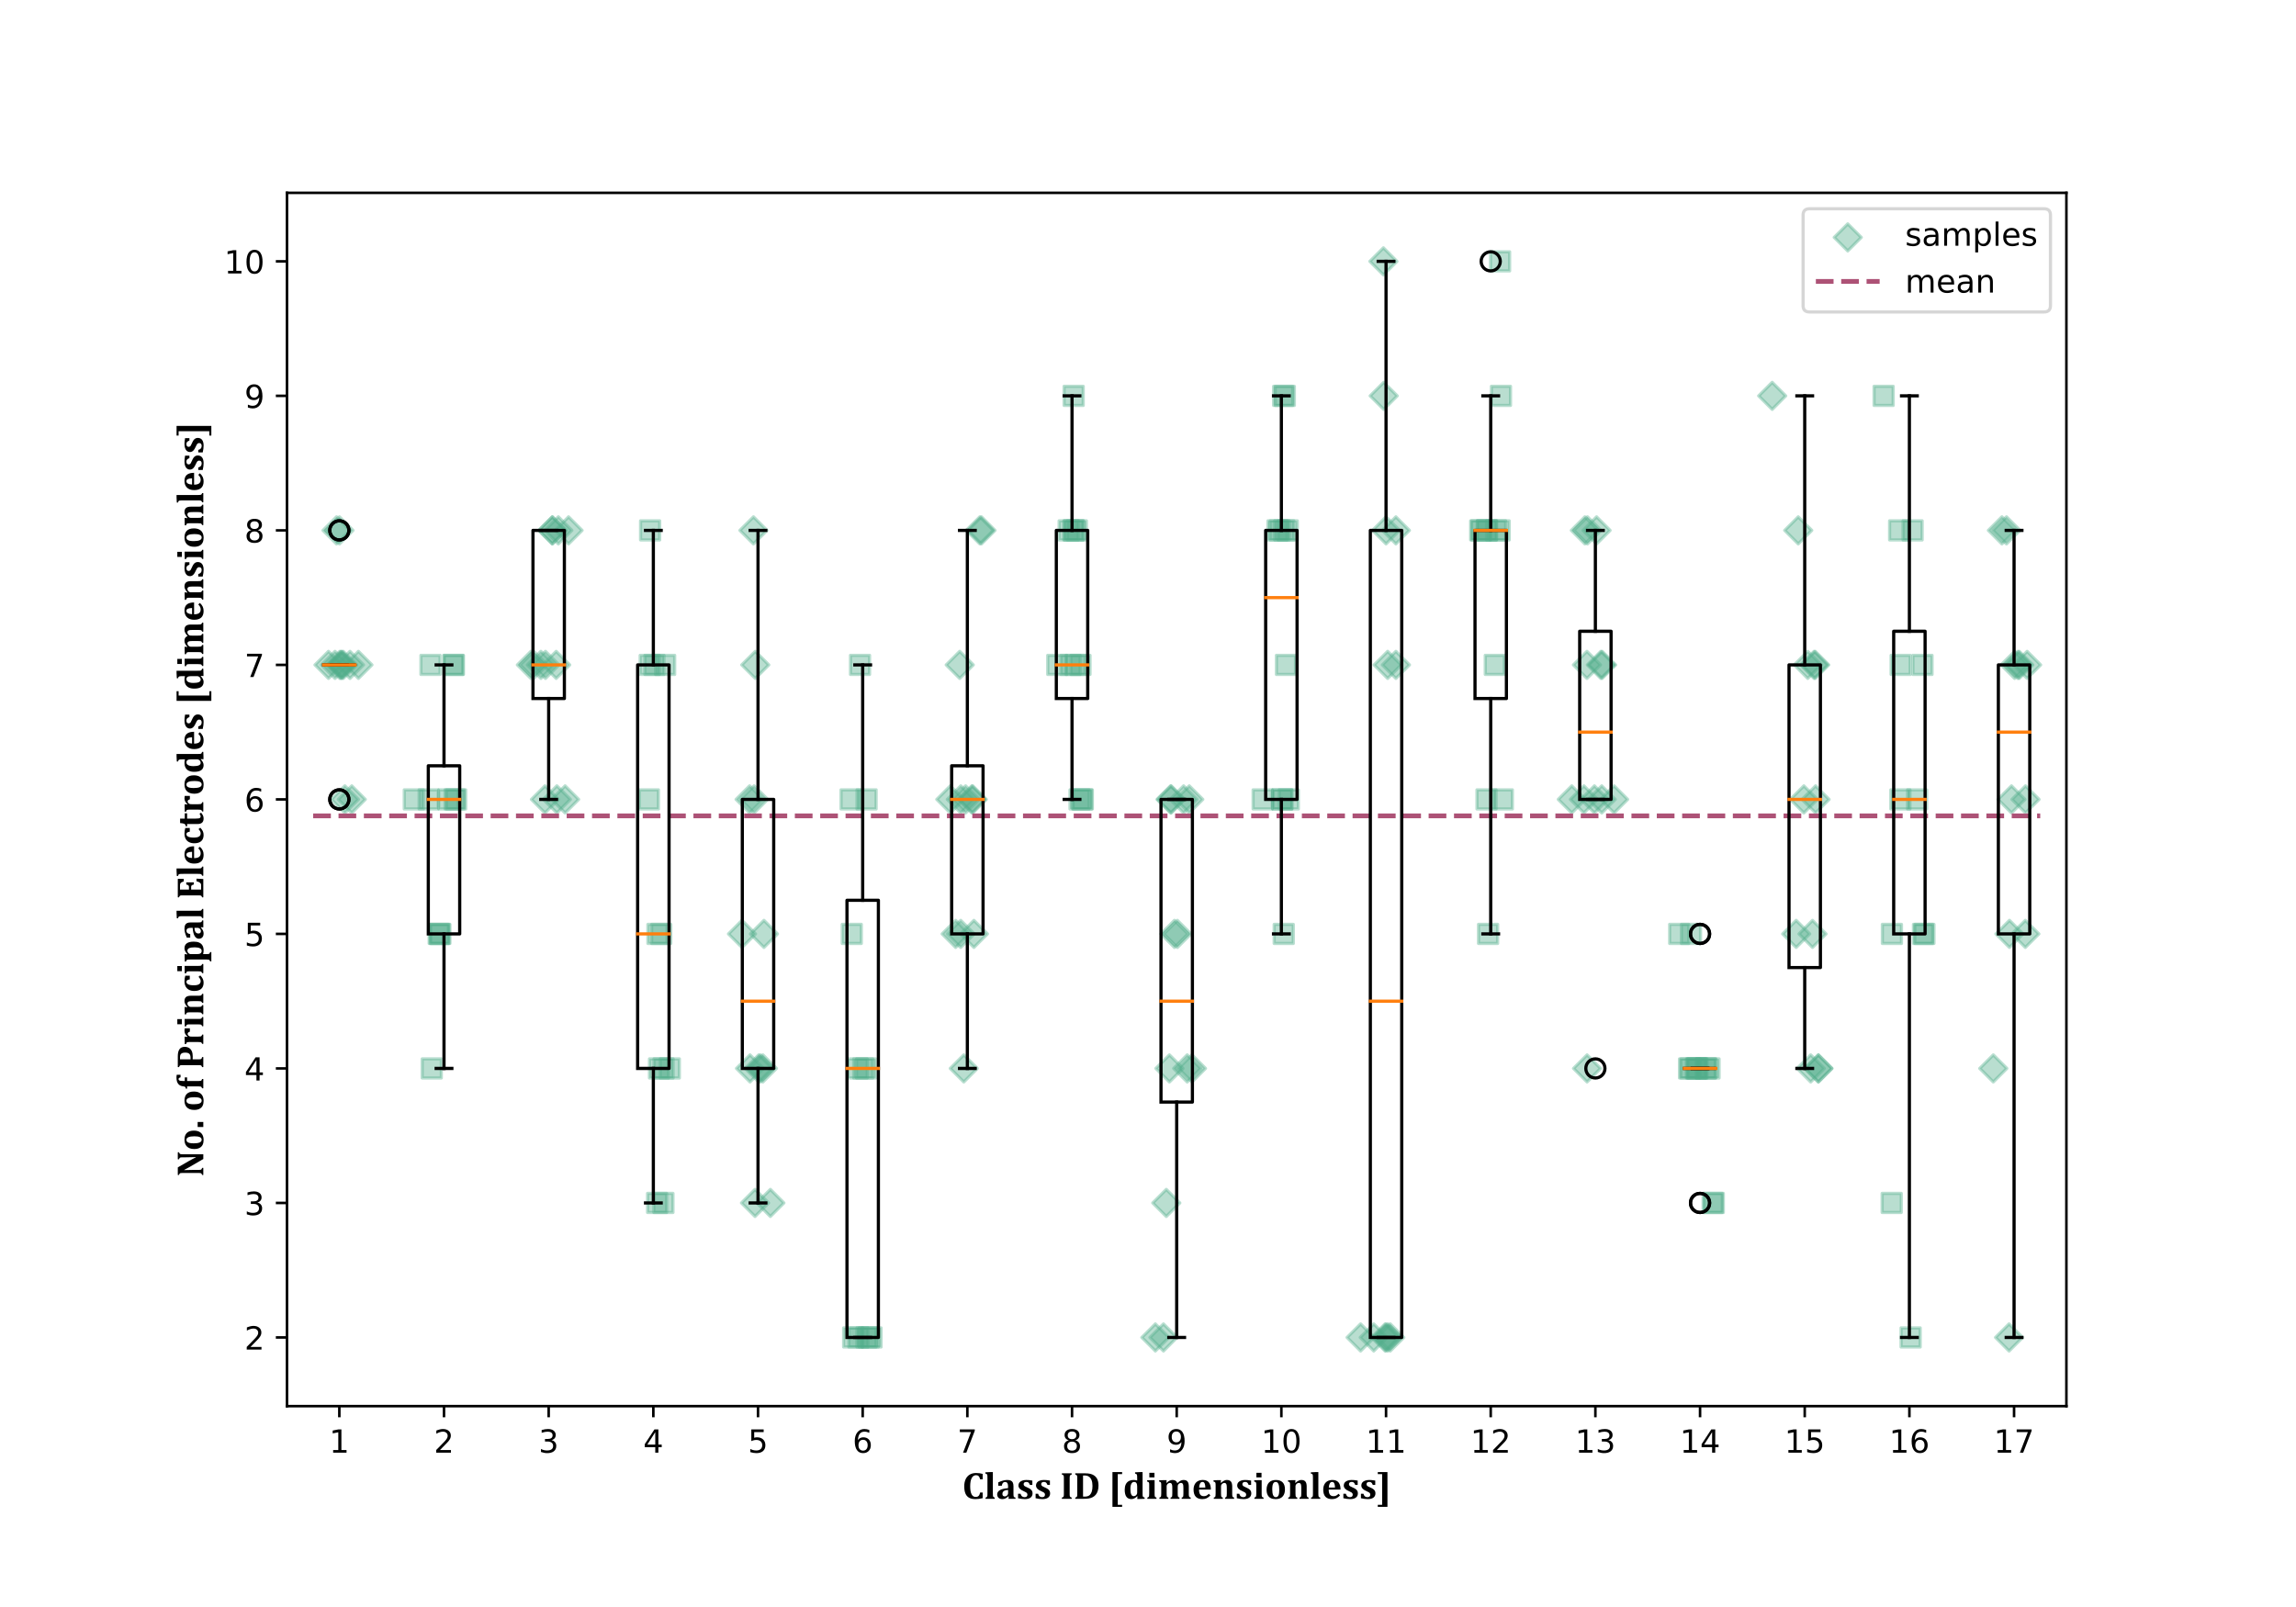 <?xml version="1.0" encoding="utf-8" standalone="no"?>
<!DOCTYPE svg PUBLIC "-//W3C//DTD SVG 1.1//EN"
  "http://www.w3.org/Graphics/SVG/1.1/DTD/svg11.dtd">
<!-- Created with matplotlib (http://matplotlib.org/) -->
<svg height="504pt" version="1.1" viewBox="0 0 720 504" width="720pt" xmlns="http://www.w3.org/2000/svg" xmlns:xlink="http://www.w3.org/1999/xlink">
 <defs>
  <style type="text/css">
*{stroke-linecap:butt;stroke-linejoin:round;}
  </style>
 </defs>
 <g id="figure_1">
  <g id="patch_1">
   <path d="M 0 504 
L 720 504 
L 720 0 
L 0 0 
z
" style="fill:#ffffff;"/>
  </g>
  <g id="axes_1">
   <g id="patch_2">
    <path d="M 90 441 
L 648 441 
L 648 60.48 
L 90 60.48 
z
" style="fill:#ffffff;"/>
   </g>
   <g id="PathCollection_1">
    <defs>
     <path d="M 0 4.243 
L 4.243 0 
L 0 -4.243 
L -4.243 0 
z
" id="mbeab00ad4b" style="stroke:#52ad89;stroke-opacity:0.4;"/>
    </defs>
    <g clip-path="url(#p582fa73d69)">
     <use style="fill:#52ad89;fill-opacity:0.4;stroke:#52ad89;stroke-opacity:0.4;" x="105.529" xlink:href="#mbeab00ad4b" y="166.34"/>
     <use style="fill:#52ad89;fill-opacity:0.4;stroke:#52ad89;stroke-opacity:0.4;" x="106.453" xlink:href="#mbeab00ad4b" y="166.34"/>
     <use style="fill:#52ad89;fill-opacity:0.4;stroke:#52ad89;stroke-opacity:0.4;" x="107.21" xlink:href="#mbeab00ad4b" y="208.527"/>
     <use style="fill:#52ad89;fill-opacity:0.4;stroke:#52ad89;stroke-opacity:0.4;" x="106.574" xlink:href="#mbeab00ad4b" y="208.527"/>
     <use style="fill:#52ad89;fill-opacity:0.4;stroke:#52ad89;stroke-opacity:0.4;" x="105.059" xlink:href="#mbeab00ad4b" y="208.527"/>
     <use style="fill:#52ad89;fill-opacity:0.4;stroke:#52ad89;stroke-opacity:0.4;" x="107.651" xlink:href="#mbeab00ad4b" y="208.527"/>
     <use style="fill:#52ad89;fill-opacity:0.4;stroke:#52ad89;stroke-opacity:0.4;" x="109.753" xlink:href="#mbeab00ad4b" y="208.527"/>
     <use style="fill:#52ad89;fill-opacity:0.4;stroke:#52ad89;stroke-opacity:0.4;" x="103.015" xlink:href="#mbeab00ad4b" y="208.527"/>
     <use style="fill:#52ad89;fill-opacity:0.4;stroke:#52ad89;stroke-opacity:0.4;" x="106.958" xlink:href="#mbeab00ad4b" y="208.527"/>
     <use style="fill:#52ad89;fill-opacity:0.4;stroke:#52ad89;stroke-opacity:0.4;" x="108.148" xlink:href="#mbeab00ad4b" y="250.714"/>
     <use style="fill:#52ad89;fill-opacity:0.4;stroke:#52ad89;stroke-opacity:0.4;" x="112.402" xlink:href="#mbeab00ad4b" y="208.527"/>
     <use style="fill:#52ad89;fill-opacity:0.4;stroke:#52ad89;stroke-opacity:0.4;" x="110.317" xlink:href="#mbeab00ad4b" y="250.714"/>
    </g>
   </g>
   <g id="PathCollection_2">
    <defs>
     <path d="M -3 3 
L 3 3 
L 3 -3 
L -3 -3 
z
" id="mcf3bf2fe28" style="stroke:#52ad89;stroke-opacity:0.4;"/>
    </defs>
    <g clip-path="url(#p582fa73d69)">
     <use style="fill:#52ad89;fill-opacity:0.4;stroke:#52ad89;stroke-opacity:0.4;" x="137.843" xlink:href="#mcf3bf2fe28" y="292.901"/>
     <use style="fill:#52ad89;fill-opacity:0.4;stroke:#52ad89;stroke-opacity:0.4;" x="138.098" xlink:href="#mcf3bf2fe28" y="292.901"/>
     <use style="fill:#52ad89;fill-opacity:0.4;stroke:#52ad89;stroke-opacity:0.4;" x="142.56" xlink:href="#mcf3bf2fe28" y="250.714"/>
     <use style="fill:#52ad89;fill-opacity:0.4;stroke:#52ad89;stroke-opacity:0.4;" x="137.577" xlink:href="#mcf3bf2fe28" y="292.901"/>
     <use style="fill:#52ad89;fill-opacity:0.4;stroke:#52ad89;stroke-opacity:0.4;" x="135.393" xlink:href="#mcf3bf2fe28" y="335.088"/>
     <use style="fill:#52ad89;fill-opacity:0.4;stroke:#52ad89;stroke-opacity:0.4;" x="143.051" xlink:href="#mcf3bf2fe28" y="250.714"/>
     <use style="fill:#52ad89;fill-opacity:0.4;stroke:#52ad89;stroke-opacity:0.4;" x="140.582" xlink:href="#mcf3bf2fe28" y="250.714"/>
     <use style="fill:#52ad89;fill-opacity:0.4;stroke:#52ad89;stroke-opacity:0.4;" x="134.428" xlink:href="#mcf3bf2fe28" y="250.714"/>
     <use style="fill:#52ad89;fill-opacity:0.4;stroke:#52ad89;stroke-opacity:0.4;" x="142.124" xlink:href="#mcf3bf2fe28" y="208.527"/>
     <use style="fill:#52ad89;fill-opacity:0.4;stroke:#52ad89;stroke-opacity:0.4;" x="142.339" xlink:href="#mcf3bf2fe28" y="208.527"/>
     <use style="fill:#52ad89;fill-opacity:0.4;stroke:#52ad89;stroke-opacity:0.4;" x="129.771" xlink:href="#mcf3bf2fe28" y="250.714"/>
     <use style="fill:#52ad89;fill-opacity:0.4;stroke:#52ad89;stroke-opacity:0.4;" x="134.992" xlink:href="#mcf3bf2fe28" y="208.527"/>
    </g>
   </g>
   <g id="PathCollection_3">
    <g clip-path="url(#p582fa73d69)">
     <use style="fill:#52ad89;fill-opacity:0.4;stroke:#52ad89;stroke-opacity:0.4;" x="177.216" xlink:href="#mbeab00ad4b" y="250.714"/>
     <use style="fill:#52ad89;fill-opacity:0.4;stroke:#52ad89;stroke-opacity:0.4;" x="167.355" xlink:href="#mbeab00ad4b" y="208.527"/>
     <use style="fill:#52ad89;fill-opacity:0.4;stroke:#52ad89;stroke-opacity:0.4;" x="173.176" xlink:href="#mbeab00ad4b" y="166.34"/>
     <use style="fill:#52ad89;fill-opacity:0.4;stroke:#52ad89;stroke-opacity:0.4;" x="166.488" xlink:href="#mbeab00ad4b" y="208.527"/>
     <use style="fill:#52ad89;fill-opacity:0.4;stroke:#52ad89;stroke-opacity:0.4;" x="175.094" xlink:href="#mbeab00ad4b" y="166.34"/>
     <use style="fill:#52ad89;fill-opacity:0.4;stroke:#52ad89;stroke-opacity:0.4;" x="174.417" xlink:href="#mbeab00ad4b" y="208.527"/>
     <use style="fill:#52ad89;fill-opacity:0.4;stroke:#52ad89;stroke-opacity:0.4;" x="174.631" xlink:href="#mbeab00ad4b" y="250.714"/>
     <use style="fill:#52ad89;fill-opacity:0.4;stroke:#52ad89;stroke-opacity:0.4;" x="170.896" xlink:href="#mbeab00ad4b" y="250.714"/>
     <use style="fill:#52ad89;fill-opacity:0.4;stroke:#52ad89;stroke-opacity:0.4;" x="169.616" xlink:href="#mbeab00ad4b" y="208.527"/>
     <use style="fill:#52ad89;fill-opacity:0.4;stroke:#52ad89;stroke-opacity:0.4;" x="173.235" xlink:href="#mbeab00ad4b" y="166.34"/>
     <use style="fill:#52ad89;fill-opacity:0.4;stroke:#52ad89;stroke-opacity:0.4;" x="171.058" xlink:href="#mbeab00ad4b" y="208.527"/>
     <use style="fill:#52ad89;fill-opacity:0.4;stroke:#52ad89;stroke-opacity:0.4;" x="178.297" xlink:href="#mbeab00ad4b" y="166.34"/>
    </g>
   </g>
   <g id="PathCollection_4">
    <g clip-path="url(#p582fa73d69)">
     <use style="fill:#52ad89;fill-opacity:0.4;stroke:#52ad89;stroke-opacity:0.4;" x="206.67" xlink:href="#mcf3bf2fe28" y="335.088"/>
     <use style="fill:#52ad89;fill-opacity:0.4;stroke:#52ad89;stroke-opacity:0.4;" x="208.086" xlink:href="#mcf3bf2fe28" y="335.088"/>
     <use style="fill:#52ad89;fill-opacity:0.4;stroke:#52ad89;stroke-opacity:0.4;" x="208.041" xlink:href="#mcf3bf2fe28" y="377.275"/>
     <use style="fill:#52ad89;fill-opacity:0.4;stroke:#52ad89;stroke-opacity:0.4;" x="206.059" xlink:href="#mcf3bf2fe28" y="377.275"/>
     <use style="fill:#52ad89;fill-opacity:0.4;stroke:#52ad89;stroke-opacity:0.4;" x="207.353" xlink:href="#mcf3bf2fe28" y="292.901"/>
     <use style="fill:#52ad89;fill-opacity:0.4;stroke:#52ad89;stroke-opacity:0.4;" x="210.043" xlink:href="#mcf3bf2fe28" y="335.088"/>
     <use style="fill:#52ad89;fill-opacity:0.4;stroke:#52ad89;stroke-opacity:0.4;" x="203.873" xlink:href="#mcf3bf2fe28" y="166.34"/>
     <use style="fill:#52ad89;fill-opacity:0.4;stroke:#52ad89;stroke-opacity:0.4;" x="205.224" xlink:href="#mcf3bf2fe28" y="208.527"/>
     <use style="fill:#52ad89;fill-opacity:0.4;stroke:#52ad89;stroke-opacity:0.4;" x="203.488" xlink:href="#mcf3bf2fe28" y="250.714"/>
     <use style="fill:#52ad89;fill-opacity:0.4;stroke:#52ad89;stroke-opacity:0.4;" x="203.749" xlink:href="#mcf3bf2fe28" y="208.527"/>
     <use style="fill:#52ad89;fill-opacity:0.4;stroke:#52ad89;stroke-opacity:0.4;" x="208.573" xlink:href="#mcf3bf2fe28" y="208.527"/>
     <use style="fill:#52ad89;fill-opacity:0.4;stroke:#52ad89;stroke-opacity:0.4;" x="206.173" xlink:href="#mcf3bf2fe28" y="292.901"/>
    </g>
   </g>
   <g id="PathCollection_5">
    <g clip-path="url(#p582fa73d69)">
     <use style="fill:#52ad89;fill-opacity:0.4;stroke:#52ad89;stroke-opacity:0.4;" x="235.193" xlink:href="#mbeab00ad4b" y="335.088"/>
     <use style="fill:#52ad89;fill-opacity:0.4;stroke:#52ad89;stroke-opacity:0.4;" x="238.466" xlink:href="#mbeab00ad4b" y="335.088"/>
     <use style="fill:#52ad89;fill-opacity:0.4;stroke:#52ad89;stroke-opacity:0.4;" x="236.769" xlink:href="#mbeab00ad4b" y="377.275"/>
     <use style="fill:#52ad89;fill-opacity:0.4;stroke:#52ad89;stroke-opacity:0.4;" x="241.581" xlink:href="#mbeab00ad4b" y="377.275"/>
     <use style="fill:#52ad89;fill-opacity:0.4;stroke:#52ad89;stroke-opacity:0.4;" x="232.687" xlink:href="#mbeab00ad4b" y="292.901"/>
     <use style="fill:#52ad89;fill-opacity:0.4;stroke:#52ad89;stroke-opacity:0.4;" x="237.927" xlink:href="#mbeab00ad4b" y="335.088"/>
     <use style="fill:#52ad89;fill-opacity:0.4;stroke:#52ad89;stroke-opacity:0.4;" x="235.07" xlink:href="#mbeab00ad4b" y="250.714"/>
     <use style="fill:#52ad89;fill-opacity:0.4;stroke:#52ad89;stroke-opacity:0.4;" x="239.239" xlink:href="#mbeab00ad4b" y="335.088"/>
     <use style="fill:#52ad89;fill-opacity:0.4;stroke:#52ad89;stroke-opacity:0.4;" x="239.567" xlink:href="#mbeab00ad4b" y="292.901"/>
     <use style="fill:#52ad89;fill-opacity:0.4;stroke:#52ad89;stroke-opacity:0.4;" x="236.478" xlink:href="#mbeab00ad4b" y="250.714"/>
     <use style="fill:#52ad89;fill-opacity:0.4;stroke:#52ad89;stroke-opacity:0.4;" x="236.28" xlink:href="#mbeab00ad4b" y="166.34"/>
     <use style="fill:#52ad89;fill-opacity:0.4;stroke:#52ad89;stroke-opacity:0.4;" x="236.848" xlink:href="#mbeab00ad4b" y="208.527"/>
    </g>
   </g>
   <g id="PathCollection_6">
    <g clip-path="url(#p582fa73d69)">
     <use style="fill:#52ad89;fill-opacity:0.4;stroke:#52ad89;stroke-opacity:0.4;" x="267.107" xlink:href="#mcf3bf2fe28" y="292.901"/>
     <use style="fill:#52ad89;fill-opacity:0.4;stroke:#52ad89;stroke-opacity:0.4;" x="271.749" xlink:href="#mcf3bf2fe28" y="250.714"/>
     <use style="fill:#52ad89;fill-opacity:0.4;stroke:#52ad89;stroke-opacity:0.4;" x="268.951" xlink:href="#mcf3bf2fe28" y="335.088"/>
     <use style="fill:#52ad89;fill-opacity:0.4;stroke:#52ad89;stroke-opacity:0.4;" x="270.699" xlink:href="#mcf3bf2fe28" y="335.088"/>
     <use style="fill:#52ad89;fill-opacity:0.4;stroke:#52ad89;stroke-opacity:0.4;" x="269.696" xlink:href="#mcf3bf2fe28" y="208.527"/>
     <use style="fill:#52ad89;fill-opacity:0.4;stroke:#52ad89;stroke-opacity:0.4;" x="266.739" xlink:href="#mcf3bf2fe28" y="250.714"/>
     <use style="fill:#52ad89;fill-opacity:0.4;stroke:#52ad89;stroke-opacity:0.4;" x="271.727" xlink:href="#mcf3bf2fe28" y="419.462"/>
     <use style="fill:#52ad89;fill-opacity:0.4;stroke:#52ad89;stroke-opacity:0.4;" x="271.608" xlink:href="#mcf3bf2fe28" y="335.088"/>
     <use style="fill:#52ad89;fill-opacity:0.4;stroke:#52ad89;stroke-opacity:0.4;" x="267.551" xlink:href="#mcf3bf2fe28" y="419.462"/>
     <use style="fill:#52ad89;fill-opacity:0.4;stroke:#52ad89;stroke-opacity:0.4;" x="272.437" xlink:href="#mcf3bf2fe28" y="419.462"/>
     <use style="fill:#52ad89;fill-opacity:0.4;stroke:#52ad89;stroke-opacity:0.4;" x="269.187" xlink:href="#mcf3bf2fe28" y="419.462"/>
     <use style="fill:#52ad89;fill-opacity:0.4;stroke:#52ad89;stroke-opacity:0.4;" x="273.294" xlink:href="#mcf3bf2fe28" y="419.462"/>
    </g>
   </g>
   <g id="PathCollection_7">
    <g clip-path="url(#p582fa73d69)">
     <use style="fill:#52ad89;fill-opacity:0.4;stroke:#52ad89;stroke-opacity:0.4;" x="299.683" xlink:href="#mbeab00ad4b" y="292.901"/>
     <use style="fill:#52ad89;fill-opacity:0.4;stroke:#52ad89;stroke-opacity:0.4;" x="302.235" xlink:href="#mbeab00ad4b" y="335.088"/>
     <use style="fill:#52ad89;fill-opacity:0.4;stroke:#52ad89;stroke-opacity:0.4;" x="301.271" xlink:href="#mbeab00ad4b" y="292.901"/>
     <use style="fill:#52ad89;fill-opacity:0.4;stroke:#52ad89;stroke-opacity:0.4;" x="305.41" xlink:href="#mbeab00ad4b" y="292.901"/>
     <use style="fill:#52ad89;fill-opacity:0.4;stroke:#52ad89;stroke-opacity:0.4;" x="301.294" xlink:href="#mbeab00ad4b" y="250.714"/>
     <use style="fill:#52ad89;fill-opacity:0.4;stroke:#52ad89;stroke-opacity:0.4;" x="305.053" xlink:href="#mbeab00ad4b" y="250.714"/>
     <use style="fill:#52ad89;fill-opacity:0.4;stroke:#52ad89;stroke-opacity:0.4;" x="304.732" xlink:href="#mbeab00ad4b" y="250.714"/>
     <use style="fill:#52ad89;fill-opacity:0.4;stroke:#52ad89;stroke-opacity:0.4;" x="298.007" xlink:href="#mbeab00ad4b" y="250.714"/>
     <use style="fill:#52ad89;fill-opacity:0.4;stroke:#52ad89;stroke-opacity:0.4;" x="307.774" xlink:href="#mbeab00ad4b" y="166.34"/>
     <use style="fill:#52ad89;fill-opacity:0.4;stroke:#52ad89;stroke-opacity:0.4;" x="307.258" xlink:href="#mbeab00ad4b" y="166.34"/>
     <use style="fill:#52ad89;fill-opacity:0.4;stroke:#52ad89;stroke-opacity:0.4;" x="302.803" xlink:href="#mbeab00ad4b" y="250.714"/>
     <use style="fill:#52ad89;fill-opacity:0.4;stroke:#52ad89;stroke-opacity:0.4;" x="300.966" xlink:href="#mbeab00ad4b" y="208.527"/>
    </g>
   </g>
   <g id="PathCollection_8">
    <g clip-path="url(#p582fa73d69)">
     <use style="fill:#52ad89;fill-opacity:0.4;stroke:#52ad89;stroke-opacity:0.4;" x="339.555" xlink:href="#mcf3bf2fe28" y="250.714"/>
     <use style="fill:#52ad89;fill-opacity:0.4;stroke:#52ad89;stroke-opacity:0.4;" x="335.706" xlink:href="#mcf3bf2fe28" y="208.527"/>
     <use style="fill:#52ad89;fill-opacity:0.4;stroke:#52ad89;stroke-opacity:0.4;" x="336.689" xlink:href="#mcf3bf2fe28" y="124.154"/>
     <use style="fill:#52ad89;fill-opacity:0.4;stroke:#52ad89;stroke-opacity:0.4;" x="338.827" xlink:href="#mcf3bf2fe28" y="208.527"/>
     <use style="fill:#52ad89;fill-opacity:0.4;stroke:#52ad89;stroke-opacity:0.4;" x="337.315" xlink:href="#mcf3bf2fe28" y="208.527"/>
     <use style="fill:#52ad89;fill-opacity:0.4;stroke:#52ad89;stroke-opacity:0.4;" x="337.696" xlink:href="#mcf3bf2fe28" y="166.34"/>
     <use style="fill:#52ad89;fill-opacity:0.4;stroke:#52ad89;stroke-opacity:0.4;" x="336.573" xlink:href="#mcf3bf2fe28" y="166.34"/>
     <use style="fill:#52ad89;fill-opacity:0.4;stroke:#52ad89;stroke-opacity:0.4;" x="331.553" xlink:href="#mcf3bf2fe28" y="208.527"/>
     <use style="fill:#52ad89;fill-opacity:0.4;stroke:#52ad89;stroke-opacity:0.4;" x="338.532" xlink:href="#mcf3bf2fe28" y="250.714"/>
     <use style="fill:#52ad89;fill-opacity:0.4;stroke:#52ad89;stroke-opacity:0.4;" x="336.841" xlink:href="#mcf3bf2fe28" y="166.34"/>
     <use style="fill:#52ad89;fill-opacity:0.4;stroke:#52ad89;stroke-opacity:0.4;" x="335.128" xlink:href="#mcf3bf2fe28" y="166.34"/>
     <use style="fill:#52ad89;fill-opacity:0.4;stroke:#52ad89;stroke-opacity:0.4;" x="339.32" xlink:href="#mcf3bf2fe28" y="250.714"/>
    </g>
   </g>
   <g id="PathCollection_9">
    <g clip-path="url(#p582fa73d69)">
     <use style="fill:#52ad89;fill-opacity:0.4;stroke:#52ad89;stroke-opacity:0.4;" x="365.737" xlink:href="#mbeab00ad4b" y="377.275"/>
     <use style="fill:#52ad89;fill-opacity:0.4;stroke:#52ad89;stroke-opacity:0.4;" x="372.293" xlink:href="#mbeab00ad4b" y="335.088"/>
     <use style="fill:#52ad89;fill-opacity:0.4;stroke:#52ad89;stroke-opacity:0.4;" x="373.791" xlink:href="#mbeab00ad4b" y="335.088"/>
     <use style="fill:#52ad89;fill-opacity:0.4;stroke:#52ad89;stroke-opacity:0.4;" x="366.718" xlink:href="#mbeab00ad4b" y="335.088"/>
     <use style="fill:#52ad89;fill-opacity:0.4;stroke:#52ad89;stroke-opacity:0.4;" x="364.852" xlink:href="#mbeab00ad4b" y="419.462"/>
     <use style="fill:#52ad89;fill-opacity:0.4;stroke:#52ad89;stroke-opacity:0.4;" x="362.31" xlink:href="#mbeab00ad4b" y="419.462"/>
     <use style="fill:#52ad89;fill-opacity:0.4;stroke:#52ad89;stroke-opacity:0.4;" x="371.167" xlink:href="#mbeab00ad4b" y="250.714"/>
     <use style="fill:#52ad89;fill-opacity:0.4;stroke:#52ad89;stroke-opacity:0.4;" x="368.292" xlink:href="#mbeab00ad4b" y="292.901"/>
     <use style="fill:#52ad89;fill-opacity:0.4;stroke:#52ad89;stroke-opacity:0.4;" x="367.07" xlink:href="#mbeab00ad4b" y="250.714"/>
     <use style="fill:#52ad89;fill-opacity:0.4;stroke:#52ad89;stroke-opacity:0.4;" x="372.945" xlink:href="#mbeab00ad4b" y="250.714"/>
     <use style="fill:#52ad89;fill-opacity:0.4;stroke:#52ad89;stroke-opacity:0.4;" x="367.288" xlink:href="#mbeab00ad4b" y="250.714"/>
     <use style="fill:#52ad89;fill-opacity:0.4;stroke:#52ad89;stroke-opacity:0.4;" x="369.215" xlink:href="#mbeab00ad4b" y="292.901"/>
    </g>
   </g>
   <g id="PathCollection_10">
    <g clip-path="url(#p582fa73d69)">
     <use style="fill:#52ad89;fill-opacity:0.4;stroke:#52ad89;stroke-opacity:0.4;" x="404.157" xlink:href="#mcf3bf2fe28" y="250.714"/>
     <use style="fill:#52ad89;fill-opacity:0.4;stroke:#52ad89;stroke-opacity:0.4;" x="402.901" xlink:href="#mcf3bf2fe28" y="124.154"/>
     <use style="fill:#52ad89;fill-opacity:0.4;stroke:#52ad89;stroke-opacity:0.4;" x="403.822" xlink:href="#mcf3bf2fe28" y="166.34"/>
     <use style="fill:#52ad89;fill-opacity:0.4;stroke:#52ad89;stroke-opacity:0.4;" x="401.298" xlink:href="#mcf3bf2fe28" y="166.34"/>
     <use style="fill:#52ad89;fill-opacity:0.4;stroke:#52ad89;stroke-opacity:0.4;" x="402.731" xlink:href="#mcf3bf2fe28" y="166.34"/>
     <use style="fill:#52ad89;fill-opacity:0.4;stroke:#52ad89;stroke-opacity:0.4;" x="400.608" xlink:href="#mcf3bf2fe28" y="166.34"/>
     <use style="fill:#52ad89;fill-opacity:0.4;stroke:#52ad89;stroke-opacity:0.4;" x="402.567" xlink:href="#mcf3bf2fe28" y="292.901"/>
     <use style="fill:#52ad89;fill-opacity:0.4;stroke:#52ad89;stroke-opacity:0.4;" x="402.385" xlink:href="#mcf3bf2fe28" y="124.154"/>
     <use style="fill:#52ad89;fill-opacity:0.4;stroke:#52ad89;stroke-opacity:0.4;" x="402.09" xlink:href="#mcf3bf2fe28" y="250.714"/>
     <use style="fill:#52ad89;fill-opacity:0.4;stroke:#52ad89;stroke-opacity:0.4;" x="395.953" xlink:href="#mcf3bf2fe28" y="250.714"/>
     <use style="fill:#52ad89;fill-opacity:0.4;stroke:#52ad89;stroke-opacity:0.4;" x="402.144" xlink:href="#mcf3bf2fe28" y="250.714"/>
     <use style="fill:#52ad89;fill-opacity:0.4;stroke:#52ad89;stroke-opacity:0.4;" x="403.27" xlink:href="#mcf3bf2fe28" y="208.527"/>
    </g>
   </g>
   <g id="PathCollection_11">
    <g clip-path="url(#p582fa73d69)">
     <use style="fill:#52ad89;fill-opacity:0.4;stroke:#52ad89;stroke-opacity:0.4;" x="435.982" xlink:href="#mbeab00ad4b" y="419.462"/>
     <use style="fill:#52ad89;fill-opacity:0.4;stroke:#52ad89;stroke-opacity:0.4;" x="434.331" xlink:href="#mbeab00ad4b" y="419.462"/>
     <use style="fill:#52ad89;fill-opacity:0.4;stroke:#52ad89;stroke-opacity:0.4;" x="434.735" xlink:href="#mbeab00ad4b" y="419.462"/>
     <use style="fill:#52ad89;fill-opacity:0.4;stroke:#52ad89;stroke-opacity:0.4;" x="435.27" xlink:href="#mbeab00ad4b" y="419.462"/>
     <use style="fill:#52ad89;fill-opacity:0.4;stroke:#52ad89;stroke-opacity:0.4;" x="430.796" xlink:href="#mbeab00ad4b" y="419.462"/>
     <use style="fill:#52ad89;fill-opacity:0.4;stroke:#52ad89;stroke-opacity:0.4;" x="426.671" xlink:href="#mbeab00ad4b" y="419.462"/>
     <use style="fill:#52ad89;fill-opacity:0.4;stroke:#52ad89;stroke-opacity:0.4;" x="433.915" xlink:href="#mbeab00ad4b" y="124.154"/>
     <use style="fill:#52ad89;fill-opacity:0.4;stroke:#52ad89;stroke-opacity:0.4;" x="433.824" xlink:href="#mbeab00ad4b" y="81.967"/>
     <use style="fill:#52ad89;fill-opacity:0.4;stroke:#52ad89;stroke-opacity:0.4;" x="437.748" xlink:href="#mbeab00ad4b" y="208.527"/>
     <use style="fill:#52ad89;fill-opacity:0.4;stroke:#52ad89;stroke-opacity:0.4;" x="434.648" xlink:href="#mbeab00ad4b" y="166.34"/>
     <use style="fill:#52ad89;fill-opacity:0.4;stroke:#52ad89;stroke-opacity:0.4;" x="437.732" xlink:href="#mbeab00ad4b" y="166.34"/>
     <use style="fill:#52ad89;fill-opacity:0.4;stroke:#52ad89;stroke-opacity:0.4;" x="435.159" xlink:href="#mbeab00ad4b" y="208.527"/>
    </g>
   </g>
   <g id="PathCollection_12">
    <g clip-path="url(#p582fa73d69)">
     <use style="fill:#52ad89;fill-opacity:0.4;stroke:#52ad89;stroke-opacity:0.4;" x="466.355" xlink:href="#mcf3bf2fe28" y="166.34"/>
     <use style="fill:#52ad89;fill-opacity:0.4;stroke:#52ad89;stroke-opacity:0.4;" x="464.178" xlink:href="#mcf3bf2fe28" y="166.34"/>
     <use style="fill:#52ad89;fill-opacity:0.4;stroke:#52ad89;stroke-opacity:0.4;" x="468.754" xlink:href="#mcf3bf2fe28" y="208.527"/>
     <use style="fill:#52ad89;fill-opacity:0.4;stroke:#52ad89;stroke-opacity:0.4;" x="464.494" xlink:href="#mcf3bf2fe28" y="166.34"/>
     <use style="fill:#52ad89;fill-opacity:0.4;stroke:#52ad89;stroke-opacity:0.4;" x="466.218" xlink:href="#mcf3bf2fe28" y="166.34"/>
     <use style="fill:#52ad89;fill-opacity:0.4;stroke:#52ad89;stroke-opacity:0.4;" x="470.404" xlink:href="#mcf3bf2fe28" y="81.967"/>
     <use style="fill:#52ad89;fill-opacity:0.4;stroke:#52ad89;stroke-opacity:0.4;" x="466.157" xlink:href="#mcf3bf2fe28" y="250.714"/>
     <use style="fill:#52ad89;fill-opacity:0.4;stroke:#52ad89;stroke-opacity:0.4;" x="470.684" xlink:href="#mcf3bf2fe28" y="124.154"/>
     <use style="fill:#52ad89;fill-opacity:0.4;stroke:#52ad89;stroke-opacity:0.4;" x="470.274" xlink:href="#mcf3bf2fe28" y="166.34"/>
     <use style="fill:#52ad89;fill-opacity:0.4;stroke:#52ad89;stroke-opacity:0.4;" x="471.272" xlink:href="#mcf3bf2fe28" y="250.714"/>
     <use style="fill:#52ad89;fill-opacity:0.4;stroke:#52ad89;stroke-opacity:0.4;" x="469.162" xlink:href="#mcf3bf2fe28" y="166.34"/>
     <use style="fill:#52ad89;fill-opacity:0.4;stroke:#52ad89;stroke-opacity:0.4;" x="466.643" xlink:href="#mcf3bf2fe28" y="292.901"/>
    </g>
   </g>
   <g id="PathCollection_13">
    <g clip-path="url(#p582fa73d69)">
     <use style="fill:#52ad89;fill-opacity:0.4;stroke:#52ad89;stroke-opacity:0.4;" x="497" xlink:href="#mbeab00ad4b" y="166.34"/>
     <use style="fill:#52ad89;fill-opacity:0.4;stroke:#52ad89;stroke-opacity:0.4;" x="502.426" xlink:href="#mbeab00ad4b" y="208.527"/>
     <use style="fill:#52ad89;fill-opacity:0.4;stroke:#52ad89;stroke-opacity:0.4;" x="506.164" xlink:href="#mbeab00ad4b" y="250.714"/>
     <use style="fill:#52ad89;fill-opacity:0.4;stroke:#52ad89;stroke-opacity:0.4;" x="502.291" xlink:href="#mbeab00ad4b" y="250.714"/>
     <use style="fill:#52ad89;fill-opacity:0.4;stroke:#52ad89;stroke-opacity:0.4;" x="502.01" xlink:href="#mbeab00ad4b" y="208.527"/>
     <use style="fill:#52ad89;fill-opacity:0.4;stroke:#52ad89;stroke-opacity:0.4;" x="497.686" xlink:href="#mbeab00ad4b" y="335.088"/>
     <use style="fill:#52ad89;fill-opacity:0.4;stroke:#52ad89;stroke-opacity:0.4;" x="499.994" xlink:href="#mbeab00ad4b" y="250.714"/>
     <use style="fill:#52ad89;fill-opacity:0.4;stroke:#52ad89;stroke-opacity:0.4;" x="497.651" xlink:href="#mbeab00ad4b" y="208.527"/>
     <use style="fill:#52ad89;fill-opacity:0.4;stroke:#52ad89;stroke-opacity:0.4;" x="496.698" xlink:href="#mbeab00ad4b" y="250.714"/>
     <use style="fill:#52ad89;fill-opacity:0.4;stroke:#52ad89;stroke-opacity:0.4;" x="500.667" xlink:href="#mbeab00ad4b" y="166.34"/>
     <use style="fill:#52ad89;fill-opacity:0.4;stroke:#52ad89;stroke-opacity:0.4;" x="497.81" xlink:href="#mbeab00ad4b" y="166.34"/>
     <use style="fill:#52ad89;fill-opacity:0.4;stroke:#52ad89;stroke-opacity:0.4;" x="492.897" xlink:href="#mbeab00ad4b" y="250.714"/>
    </g>
   </g>
   <g id="PathCollection_14">
    <g clip-path="url(#p582fa73d69)">
     <use style="fill:#52ad89;fill-opacity:0.4;stroke:#52ad89;stroke-opacity:0.4;" x="532.084" xlink:href="#mcf3bf2fe28" y="335.088"/>
     <use style="fill:#52ad89;fill-opacity:0.4;stroke:#52ad89;stroke-opacity:0.4;" x="526.579" xlink:href="#mcf3bf2fe28" y="292.901"/>
     <use style="fill:#52ad89;fill-opacity:0.4;stroke:#52ad89;stroke-opacity:0.4;" x="530.27" xlink:href="#mcf3bf2fe28" y="292.901"/>
     <use style="fill:#52ad89;fill-opacity:0.4;stroke:#52ad89;stroke-opacity:0.4;" x="537.067" xlink:href="#mcf3bf2fe28" y="377.275"/>
     <use style="fill:#52ad89;fill-opacity:0.4;stroke:#52ad89;stroke-opacity:0.4;" x="530.109" xlink:href="#mcf3bf2fe28" y="335.088"/>
     <use style="fill:#52ad89;fill-opacity:0.4;stroke:#52ad89;stroke-opacity:0.4;" x="534.851" xlink:href="#mcf3bf2fe28" y="335.088"/>
     <use style="fill:#52ad89;fill-opacity:0.4;stroke:#52ad89;stroke-opacity:0.4;" x="535.14" xlink:href="#mcf3bf2fe28" y="335.088"/>
     <use style="fill:#52ad89;fill-opacity:0.4;stroke:#52ad89;stroke-opacity:0.4;" x="529.671" xlink:href="#mcf3bf2fe28" y="335.088"/>
     <use style="fill:#52ad89;fill-opacity:0.4;stroke:#52ad89;stroke-opacity:0.4;" x="537.421" xlink:href="#mcf3bf2fe28" y="377.275"/>
     <use style="fill:#52ad89;fill-opacity:0.4;stroke:#52ad89;stroke-opacity:0.4;" x="536.088" xlink:href="#mcf3bf2fe28" y="335.088"/>
     <use style="fill:#52ad89;fill-opacity:0.4;stroke:#52ad89;stroke-opacity:0.4;" x="532.351" xlink:href="#mcf3bf2fe28" y="335.088"/>
     <use style="fill:#52ad89;fill-opacity:0.4;stroke:#52ad89;stroke-opacity:0.4;" x="531.832" xlink:href="#mcf3bf2fe28" y="335.088"/>
    </g>
   </g>
   <g id="PathCollection_15">
    <g clip-path="url(#p582fa73d69)">
     <use style="fill:#52ad89;fill-opacity:0.4;stroke:#52ad89;stroke-opacity:0.4;" x="566.896" xlink:href="#mbeab00ad4b" y="208.527"/>
     <use style="fill:#52ad89;fill-opacity:0.4;stroke:#52ad89;stroke-opacity:0.4;" x="567.814" xlink:href="#mbeab00ad4b" y="335.088"/>
     <use style="fill:#52ad89;fill-opacity:0.4;stroke:#52ad89;stroke-opacity:0.4;" x="570.22" xlink:href="#mbeab00ad4b" y="335.088"/>
     <use style="fill:#52ad89;fill-opacity:0.4;stroke:#52ad89;stroke-opacity:0.4;" x="568.386" xlink:href="#mbeab00ad4b" y="292.901"/>
     <use style="fill:#52ad89;fill-opacity:0.4;stroke:#52ad89;stroke-opacity:0.4;" x="570.225" xlink:href="#mbeab00ad4b" y="335.088"/>
     <use style="fill:#52ad89;fill-opacity:0.4;stroke:#52ad89;stroke-opacity:0.4;" x="563.265" xlink:href="#mbeab00ad4b" y="292.901"/>
     <use style="fill:#52ad89;fill-opacity:0.4;stroke:#52ad89;stroke-opacity:0.4;" x="569.247" xlink:href="#mbeab00ad4b" y="208.527"/>
     <use style="fill:#52ad89;fill-opacity:0.4;stroke:#52ad89;stroke-opacity:0.4;" x="563.907" xlink:href="#mbeab00ad4b" y="166.34"/>
     <use style="fill:#52ad89;fill-opacity:0.4;stroke:#52ad89;stroke-opacity:0.4;" x="555.742" xlink:href="#mbeab00ad4b" y="124.154"/>
     <use style="fill:#52ad89;fill-opacity:0.4;stroke:#52ad89;stroke-opacity:0.4;" x="568.871" xlink:href="#mbeab00ad4b" y="208.527"/>
     <use style="fill:#52ad89;fill-opacity:0.4;stroke:#52ad89;stroke-opacity:0.4;" x="569.344" xlink:href="#mbeab00ad4b" y="250.714"/>
     <use style="fill:#52ad89;fill-opacity:0.4;stroke:#52ad89;stroke-opacity:0.4;" x="565.671" xlink:href="#mbeab00ad4b" y="250.714"/>
    </g>
   </g>
   <g id="PathCollection_16">
    <g clip-path="url(#p582fa73d69)">
     <use style="fill:#52ad89;fill-opacity:0.4;stroke:#52ad89;stroke-opacity:0.4;" x="595.553" xlink:href="#mcf3bf2fe28" y="166.34"/>
     <use style="fill:#52ad89;fill-opacity:0.4;stroke:#52ad89;stroke-opacity:0.4;" x="602.87" xlink:href="#mcf3bf2fe28" y="208.527"/>
     <use style="fill:#52ad89;fill-opacity:0.4;stroke:#52ad89;stroke-opacity:0.4;" x="595.947" xlink:href="#mcf3bf2fe28" y="250.714"/>
     <use style="fill:#52ad89;fill-opacity:0.4;stroke:#52ad89;stroke-opacity:0.4;" x="599.767" xlink:href="#mcf3bf2fe28" y="166.34"/>
     <use style="fill:#52ad89;fill-opacity:0.4;stroke:#52ad89;stroke-opacity:0.4;" x="601.187" xlink:href="#mcf3bf2fe28" y="250.714"/>
     <use style="fill:#52ad89;fill-opacity:0.4;stroke:#52ad89;stroke-opacity:0.4;" x="590.687" xlink:href="#mcf3bf2fe28" y="124.154"/>
     <use style="fill:#52ad89;fill-opacity:0.4;stroke:#52ad89;stroke-opacity:0.4;" x="596.031" xlink:href="#mcf3bf2fe28" y="208.527"/>
     <use style="fill:#52ad89;fill-opacity:0.4;stroke:#52ad89;stroke-opacity:0.4;" x="603.044" xlink:href="#mcf3bf2fe28" y="292.901"/>
     <use style="fill:#52ad89;fill-opacity:0.4;stroke:#52ad89;stroke-opacity:0.4;" x="593.282" xlink:href="#mcf3bf2fe28" y="292.901"/>
     <use style="fill:#52ad89;fill-opacity:0.4;stroke:#52ad89;stroke-opacity:0.4;" x="603.48" xlink:href="#mcf3bf2fe28" y="292.901"/>
     <use style="fill:#52ad89;fill-opacity:0.4;stroke:#52ad89;stroke-opacity:0.4;" x="593.218" xlink:href="#mcf3bf2fe28" y="377.275"/>
     <use style="fill:#52ad89;fill-opacity:0.4;stroke:#52ad89;stroke-opacity:0.4;" x="599.154" xlink:href="#mcf3bf2fe28" y="419.462"/>
    </g>
   </g>
   <g id="PathCollection_17">
    <g clip-path="url(#p582fa73d69)">
     <use style="fill:#52ad89;fill-opacity:0.4;stroke:#52ad89;stroke-opacity:0.4;" x="629.213" xlink:href="#mbeab00ad4b" y="166.34"/>
     <use style="fill:#52ad89;fill-opacity:0.4;stroke:#52ad89;stroke-opacity:0.4;" x="633.227" xlink:href="#mbeab00ad4b" y="208.527"/>
     <use style="fill:#52ad89;fill-opacity:0.4;stroke:#52ad89;stroke-opacity:0.4;" x="632.78" xlink:href="#mbeab00ad4b" y="208.527"/>
     <use style="fill:#52ad89;fill-opacity:0.4;stroke:#52ad89;stroke-opacity:0.4;" x="627.776" xlink:href="#mbeab00ad4b" y="166.34"/>
     <use style="fill:#52ad89;fill-opacity:0.4;stroke:#52ad89;stroke-opacity:0.4;" x="631.757" xlink:href="#mbeab00ad4b" y="208.527"/>
     <use style="fill:#52ad89;fill-opacity:0.4;stroke:#52ad89;stroke-opacity:0.4;" x="635.686" xlink:href="#mbeab00ad4b" y="208.527"/>
     <use style="fill:#52ad89;fill-opacity:0.4;stroke:#52ad89;stroke-opacity:0.4;" x="635.124" xlink:href="#mbeab00ad4b" y="292.901"/>
     <use style="fill:#52ad89;fill-opacity:0.4;stroke:#52ad89;stroke-opacity:0.4;" x="630.024" xlink:href="#mbeab00ad4b" y="419.462"/>
     <use style="fill:#52ad89;fill-opacity:0.4;stroke:#52ad89;stroke-opacity:0.4;" x="630.15" xlink:href="#mbeab00ad4b" y="292.901"/>
     <use style="fill:#52ad89;fill-opacity:0.4;stroke:#52ad89;stroke-opacity:0.4;" x="630.779" xlink:href="#mbeab00ad4b" y="250.714"/>
     <use style="fill:#52ad89;fill-opacity:0.4;stroke:#52ad89;stroke-opacity:0.4;" x="635.181" xlink:href="#mbeab00ad4b" y="250.714"/>
     <use style="fill:#52ad89;fill-opacity:0.4;stroke:#52ad89;stroke-opacity:0.4;" x="625.072" xlink:href="#mbeab00ad4b" y="335.088"/>
    </g>
   </g>
   <g id="PathCollection_18"/>
   <g id="matplotlib.axis_1">
    <g id="xtick_1">
     <g id="line2d_1">
      <defs>
       <path d="M 0 0 
L 0 3.5 
" id="m2eed2ca657" style="stroke:#000000;stroke-width:0.8;"/>
      </defs>
      <g>
       <use style="stroke:#000000;stroke-width:0.8;" x="106.412" xlink:href="#m2eed2ca657" y="441"/>
      </g>
     </g>
     <g id="text_1">
      <!-- 1 -->
      <defs>
       <path d="M 12.406 8.297 
L 28.516 8.297 
L 28.516 63.922 
L 10.984 60.406 
L 10.984 69.391 
L 28.422 72.906 
L 38.281 72.906 
L 38.281 8.297 
L 54.391 8.297 
L 54.391 0 
L 12.406 0 
z
" id="DejaVuSans-31"/>
      </defs>
      <g transform="translate(103.231 455.598)scale(0.1 -0.1)">
       <use xlink:href="#DejaVuSans-31"/>
      </g>
     </g>
    </g>
    <g id="xtick_2">
     <g id="line2d_2">
      <g>
       <use style="stroke:#000000;stroke-width:0.8;" x="139.235" xlink:href="#m2eed2ca657" y="441"/>
      </g>
     </g>
     <g id="text_2">
      <!-- 2 -->
      <defs>
       <path d="M 19.188 8.297 
L 53.609 8.297 
L 53.609 0 
L 7.328 0 
L 7.328 8.297 
Q 12.938 14.109 22.625 23.891 
Q 32.328 33.688 34.812 36.531 
Q 39.547 41.844 41.422 45.531 
Q 43.312 49.219 43.312 52.781 
Q 43.312 58.594 39.234 62.25 
Q 35.156 65.922 28.609 65.922 
Q 23.969 65.922 18.812 64.312 
Q 13.672 62.703 7.812 59.422 
L 7.812 69.391 
Q 13.766 71.781 18.938 73 
Q 24.125 74.219 28.422 74.219 
Q 39.75 74.219 46.484 68.547 
Q 53.219 62.891 53.219 53.422 
Q 53.219 48.922 51.531 44.891 
Q 49.859 40.875 45.406 35.406 
Q 44.188 33.984 37.641 27.219 
Q 31.109 20.453 19.188 8.297 
z
" id="DejaVuSans-32"/>
      </defs>
      <g transform="translate(136.054 455.598)scale(0.1 -0.1)">
       <use xlink:href="#DejaVuSans-32"/>
      </g>
     </g>
    </g>
    <g id="xtick_3">
     <g id="line2d_3">
      <g>
       <use style="stroke:#000000;stroke-width:0.8;" x="172.059" xlink:href="#m2eed2ca657" y="441"/>
      </g>
     </g>
     <g id="text_3">
      <!-- 3 -->
      <defs>
       <path d="M 40.578 39.312 
Q 47.656 37.797 51.625 33 
Q 55.609 28.219 55.609 21.188 
Q 55.609 10.406 48.188 4.484 
Q 40.766 -1.422 27.094 -1.422 
Q 22.516 -1.422 17.656 -0.516 
Q 12.797 0.391 7.625 2.203 
L 7.625 11.719 
Q 11.719 9.328 16.594 8.109 
Q 21.484 6.891 26.812 6.891 
Q 36.078 6.891 40.938 10.547 
Q 45.797 14.203 45.797 21.188 
Q 45.797 27.641 41.281 31.266 
Q 36.766 34.906 28.719 34.906 
L 20.219 34.906 
L 20.219 43.016 
L 29.109 43.016 
Q 36.375 43.016 40.234 45.922 
Q 44.094 48.828 44.094 54.297 
Q 44.094 59.906 40.109 62.906 
Q 36.141 65.922 28.719 65.922 
Q 24.656 65.922 20.016 65.031 
Q 15.375 64.156 9.812 62.312 
L 9.812 71.094 
Q 15.438 72.656 20.344 73.438 
Q 25.25 74.219 29.594 74.219 
Q 40.828 74.219 47.359 69.109 
Q 53.906 64.016 53.906 55.328 
Q 53.906 49.266 50.438 45.094 
Q 46.969 40.922 40.578 39.312 
z
" id="DejaVuSans-33"/>
      </defs>
      <g transform="translate(168.878 455.598)scale(0.1 -0.1)">
       <use xlink:href="#DejaVuSans-33"/>
      </g>
     </g>
    </g>
    <g id="xtick_4">
     <g id="line2d_4">
      <g>
       <use style="stroke:#000000;stroke-width:0.8;" x="204.882" xlink:href="#m2eed2ca657" y="441"/>
      </g>
     </g>
     <g id="text_4">
      <!-- 4 -->
      <defs>
       <path d="M 37.797 64.312 
L 12.891 25.391 
L 37.797 25.391 
z
M 35.203 72.906 
L 47.609 72.906 
L 47.609 25.391 
L 58.016 25.391 
L 58.016 17.188 
L 47.609 17.188 
L 47.609 0 
L 37.797 0 
L 37.797 17.188 
L 4.891 17.188 
L 4.891 26.703 
z
" id="DejaVuSans-34"/>
      </defs>
      <g transform="translate(201.701 455.598)scale(0.1 -0.1)">
       <use xlink:href="#DejaVuSans-34"/>
      </g>
     </g>
    </g>
    <g id="xtick_5">
     <g id="line2d_5">
      <g>
       <use style="stroke:#000000;stroke-width:0.8;" x="237.706" xlink:href="#m2eed2ca657" y="441"/>
      </g>
     </g>
     <g id="text_5">
      <!-- 5 -->
      <defs>
       <path d="M 10.797 72.906 
L 49.516 72.906 
L 49.516 64.594 
L 19.828 64.594 
L 19.828 46.734 
Q 21.969 47.469 24.109 47.828 
Q 26.266 48.188 28.422 48.188 
Q 40.625 48.188 47.75 41.5 
Q 54.891 34.812 54.891 23.391 
Q 54.891 11.625 47.562 5.094 
Q 40.234 -1.422 26.906 -1.422 
Q 22.312 -1.422 17.547 -0.641 
Q 12.797 0.141 7.719 1.703 
L 7.719 11.625 
Q 12.109 9.234 16.797 8.062 
Q 21.484 6.891 26.703 6.891 
Q 35.156 6.891 40.078 11.328 
Q 45.016 15.766 45.016 23.391 
Q 45.016 31 40.078 35.438 
Q 35.156 39.891 26.703 39.891 
Q 22.75 39.891 18.812 39.016 
Q 14.891 38.141 10.797 36.281 
z
" id="DejaVuSans-35"/>
      </defs>
      <g transform="translate(234.525 455.598)scale(0.1 -0.1)">
       <use xlink:href="#DejaVuSans-35"/>
      </g>
     </g>
    </g>
    <g id="xtick_6">
     <g id="line2d_6">
      <g>
       <use style="stroke:#000000;stroke-width:0.8;" x="270.529" xlink:href="#m2eed2ca657" y="441"/>
      </g>
     </g>
     <g id="text_6">
      <!-- 6 -->
      <defs>
       <path d="M 33.016 40.375 
Q 26.375 40.375 22.484 35.828 
Q 18.609 31.297 18.609 23.391 
Q 18.609 15.531 22.484 10.953 
Q 26.375 6.391 33.016 6.391 
Q 39.656 6.391 43.531 10.953 
Q 47.406 15.531 47.406 23.391 
Q 47.406 31.297 43.531 35.828 
Q 39.656 40.375 33.016 40.375 
z
M 52.594 71.297 
L 52.594 62.312 
Q 48.875 64.062 45.094 64.984 
Q 41.312 65.922 37.594 65.922 
Q 27.828 65.922 22.672 59.328 
Q 17.531 52.734 16.797 39.406 
Q 19.672 43.656 24.016 45.922 
Q 28.375 48.188 33.594 48.188 
Q 44.578 48.188 50.953 41.516 
Q 57.328 34.859 57.328 23.391 
Q 57.328 12.156 50.688 5.359 
Q 44.047 -1.422 33.016 -1.422 
Q 20.359 -1.422 13.672 8.266 
Q 6.984 17.969 6.984 36.375 
Q 6.984 53.656 15.188 63.938 
Q 23.391 74.219 37.203 74.219 
Q 40.922 74.219 44.703 73.484 
Q 48.484 72.75 52.594 71.297 
z
" id="DejaVuSans-36"/>
      </defs>
      <g transform="translate(267.348 455.598)scale(0.1 -0.1)">
       <use xlink:href="#DejaVuSans-36"/>
      </g>
     </g>
    </g>
    <g id="xtick_7">
     <g id="line2d_7">
      <g>
       <use style="stroke:#000000;stroke-width:0.8;" x="303.353" xlink:href="#m2eed2ca657" y="441"/>
      </g>
     </g>
     <g id="text_7">
      <!-- 7 -->
      <defs>
       <path d="M 8.203 72.906 
L 55.078 72.906 
L 55.078 68.703 
L 28.609 0 
L 18.312 0 
L 43.219 64.594 
L 8.203 64.594 
z
" id="DejaVuSans-37"/>
      </defs>
      <g transform="translate(300.172 455.598)scale(0.1 -0.1)">
       <use xlink:href="#DejaVuSans-37"/>
      </g>
     </g>
    </g>
    <g id="xtick_8">
     <g id="line2d_8">
      <g>
       <use style="stroke:#000000;stroke-width:0.8;" x="336.176" xlink:href="#m2eed2ca657" y="441"/>
      </g>
     </g>
     <g id="text_8">
      <!-- 8 -->
      <defs>
       <path d="M 31.781 34.625 
Q 24.75 34.625 20.719 30.859 
Q 16.703 27.094 16.703 20.516 
Q 16.703 13.922 20.719 10.156 
Q 24.75 6.391 31.781 6.391 
Q 38.812 6.391 42.859 10.172 
Q 46.922 13.969 46.922 20.516 
Q 46.922 27.094 42.891 30.859 
Q 38.875 34.625 31.781 34.625 
z
M 21.922 38.812 
Q 15.578 40.375 12.031 44.719 
Q 8.5 49.078 8.5 55.328 
Q 8.5 64.062 14.719 69.141 
Q 20.953 74.219 31.781 74.219 
Q 42.672 74.219 48.875 69.141 
Q 55.078 64.062 55.078 55.328 
Q 55.078 49.078 51.531 44.719 
Q 48 40.375 41.703 38.812 
Q 48.828 37.156 52.797 32.312 
Q 56.781 27.484 56.781 20.516 
Q 56.781 9.906 50.312 4.234 
Q 43.844 -1.422 31.781 -1.422 
Q 19.734 -1.422 13.25 4.234 
Q 6.781 9.906 6.781 20.516 
Q 6.781 27.484 10.781 32.312 
Q 14.797 37.156 21.922 38.812 
z
M 18.312 54.391 
Q 18.312 48.734 21.844 45.562 
Q 25.391 42.391 31.781 42.391 
Q 38.141 42.391 41.719 45.562 
Q 45.312 48.734 45.312 54.391 
Q 45.312 60.062 41.719 63.234 
Q 38.141 66.406 31.781 66.406 
Q 25.391 66.406 21.844 63.234 
Q 18.312 60.062 18.312 54.391 
z
" id="DejaVuSans-38"/>
      </defs>
      <g transform="translate(332.995 455.598)scale(0.1 -0.1)">
       <use xlink:href="#DejaVuSans-38"/>
      </g>
     </g>
    </g>
    <g id="xtick_9">
     <g id="line2d_9">
      <g>
       <use style="stroke:#000000;stroke-width:0.8;" x="369" xlink:href="#m2eed2ca657" y="441"/>
      </g>
     </g>
     <g id="text_9">
      <!-- 9 -->
      <defs>
       <path d="M 10.984 1.516 
L 10.984 10.5 
Q 14.703 8.734 18.5 7.812 
Q 22.312 6.891 25.984 6.891 
Q 35.75 6.891 40.891 13.453 
Q 46.047 20.016 46.781 33.406 
Q 43.953 29.203 39.594 26.953 
Q 35.25 24.703 29.984 24.703 
Q 19.047 24.703 12.672 31.312 
Q 6.297 37.938 6.297 49.422 
Q 6.297 60.641 12.938 67.422 
Q 19.578 74.219 30.609 74.219 
Q 43.266 74.219 49.922 64.516 
Q 56.594 54.828 56.594 36.375 
Q 56.594 19.141 48.406 8.859 
Q 40.234 -1.422 26.422 -1.422 
Q 22.703 -1.422 18.891 -0.688 
Q 15.094 0.047 10.984 1.516 
z
M 30.609 32.422 
Q 37.25 32.422 41.125 36.953 
Q 45.016 41.5 45.016 49.422 
Q 45.016 57.281 41.125 61.844 
Q 37.25 66.406 30.609 66.406 
Q 23.969 66.406 20.094 61.844 
Q 16.219 57.281 16.219 49.422 
Q 16.219 41.5 20.094 36.953 
Q 23.969 32.422 30.609 32.422 
z
" id="DejaVuSans-39"/>
      </defs>
      <g transform="translate(365.819 455.598)scale(0.1 -0.1)">
       <use xlink:href="#DejaVuSans-39"/>
      </g>
     </g>
    </g>
    <g id="xtick_10">
     <g id="line2d_10">
      <g>
       <use style="stroke:#000000;stroke-width:0.8;" x="401.824" xlink:href="#m2eed2ca657" y="441"/>
      </g>
     </g>
     <g id="text_10">
      <!-- 10 -->
      <defs>
       <path d="M 31.781 66.406 
Q 24.172 66.406 20.328 58.906 
Q 16.5 51.422 16.5 36.375 
Q 16.5 21.391 20.328 13.891 
Q 24.172 6.391 31.781 6.391 
Q 39.453 6.391 43.281 13.891 
Q 47.125 21.391 47.125 36.375 
Q 47.125 51.422 43.281 58.906 
Q 39.453 66.406 31.781 66.406 
z
M 31.781 74.219 
Q 44.047 74.219 50.516 64.516 
Q 56.984 54.828 56.984 36.375 
Q 56.984 17.969 50.516 8.266 
Q 44.047 -1.422 31.781 -1.422 
Q 19.531 -1.422 13.062 8.266 
Q 6.594 17.969 6.594 36.375 
Q 6.594 54.828 13.062 64.516 
Q 19.531 74.219 31.781 74.219 
z
" id="DejaVuSans-30"/>
      </defs>
      <g transform="translate(395.461 455.598)scale(0.1 -0.1)">
       <use xlink:href="#DejaVuSans-31"/>
       <use x="63.623" xlink:href="#DejaVuSans-30"/>
      </g>
     </g>
    </g>
    <g id="xtick_11">
     <g id="line2d_11">
      <g>
       <use style="stroke:#000000;stroke-width:0.8;" x="434.647" xlink:href="#m2eed2ca657" y="441"/>
      </g>
     </g>
     <g id="text_11">
      <!-- 11 -->
      <g transform="translate(428.285 455.598)scale(0.1 -0.1)">
       <use xlink:href="#DejaVuSans-31"/>
       <use x="63.623" xlink:href="#DejaVuSans-31"/>
      </g>
     </g>
    </g>
    <g id="xtick_12">
     <g id="line2d_12">
      <g>
       <use style="stroke:#000000;stroke-width:0.8;" x="467.471" xlink:href="#m2eed2ca657" y="441"/>
      </g>
     </g>
     <g id="text_12">
      <!-- 12 -->
      <g transform="translate(461.108 455.598)scale(0.1 -0.1)">
       <use xlink:href="#DejaVuSans-31"/>
       <use x="63.623" xlink:href="#DejaVuSans-32"/>
      </g>
     </g>
    </g>
    <g id="xtick_13">
     <g id="line2d_13">
      <g>
       <use style="stroke:#000000;stroke-width:0.8;" x="500.294" xlink:href="#m2eed2ca657" y="441"/>
      </g>
     </g>
     <g id="text_13">
      <!-- 13 -->
      <g transform="translate(493.932 455.598)scale(0.1 -0.1)">
       <use xlink:href="#DejaVuSans-31"/>
       <use x="63.623" xlink:href="#DejaVuSans-33"/>
      </g>
     </g>
    </g>
    <g id="xtick_14">
     <g id="line2d_14">
      <g>
       <use style="stroke:#000000;stroke-width:0.8;" x="533.118" xlink:href="#m2eed2ca657" y="441"/>
      </g>
     </g>
     <g id="text_14">
      <!-- 14 -->
      <g transform="translate(526.755 455.598)scale(0.1 -0.1)">
       <use xlink:href="#DejaVuSans-31"/>
       <use x="63.623" xlink:href="#DejaVuSans-34"/>
      </g>
     </g>
    </g>
    <g id="xtick_15">
     <g id="line2d_15">
      <g>
       <use style="stroke:#000000;stroke-width:0.8;" x="565.941" xlink:href="#m2eed2ca657" y="441"/>
      </g>
     </g>
     <g id="text_15">
      <!-- 15 -->
      <g transform="translate(559.579 455.598)scale(0.1 -0.1)">
       <use xlink:href="#DejaVuSans-31"/>
       <use x="63.623" xlink:href="#DejaVuSans-35"/>
      </g>
     </g>
    </g>
    <g id="xtick_16">
     <g id="line2d_16">
      <g>
       <use style="stroke:#000000;stroke-width:0.8;" x="598.765" xlink:href="#m2eed2ca657" y="441"/>
      </g>
     </g>
     <g id="text_16">
      <!-- 16 -->
      <g transform="translate(592.402 455.598)scale(0.1 -0.1)">
       <use xlink:href="#DejaVuSans-31"/>
       <use x="63.623" xlink:href="#DejaVuSans-36"/>
      </g>
     </g>
    </g>
    <g id="xtick_17">
     <g id="line2d_17">
      <g>
       <use style="stroke:#000000;stroke-width:0.8;" x="631.588" xlink:href="#m2eed2ca657" y="441"/>
      </g>
     </g>
     <g id="text_17">
      <!-- 17 -->
      <g transform="translate(625.226 455.598)scale(0.1 -0.1)">
       <use xlink:href="#DejaVuSans-31"/>
       <use x="63.623" xlink:href="#DejaVuSans-37"/>
      </g>
     </g>
    </g>
    <g id="text_18">
     <!-- Class ID [dimensionless] -->
     <defs>
      <path d="M 53.172 65.141 
L 53.172 50.984 
L 46.531 50.984 
Q 45.359 56.5 42.812 59.109 
Q 40.281 61.719 36.188 61.719 
Q 28.469 61.719 24.516 54.312 
Q 20.562 46.922 20.562 32.375 
Q 20.562 18.844 24.172 11.891 
Q 27.781 4.938 34.766 4.938 
Q 38.328 4.938 40.578 6.125 
Q 42.828 7.328 44.172 9.719 
Q 45.516 12.109 46.484 16.453 
L 53.172 16.453 
L 53.172 1.656 
Q 47.797 0.391 43.359 -0.188 
Q 38.922 -0.781 34.125 -0.781 
Q 23.969 -0.781 17.547 2.875 
Q 11.141 6.547 8.078 13.938 
Q 5.031 21.344 5.031 32.672 
Q 5.031 43.266 8.609 51.094 
Q 12.203 58.938 19.188 63.188 
Q 26.172 67.438 35.891 67.438 
Q 40.828 67.438 44.828 66.891 
Q 48.828 66.359 53.172 65.141 
z
" id="Cambria-Bold-43"/>
      <path d="M 22.469 14.109 
Q 22.469 9.469 22.75 7.703 
Q 23.047 5.953 23.953 4.906 
Q 24.859 3.859 27.344 3.219 
L 27.344 0 
L 3.422 0 
L 3.422 3.219 
Q 4.891 3.562 5.719 4.031 
Q 6.547 4.5 7 5.109 
Q 7.469 5.719 7.812 6.672 
Q 8.156 7.625 8.25 9.297 
Q 8.344 10.984 8.344 14.109 
L 8.344 52.203 
Q 8.344 56.391 8.266 58.375 
Q 8.203 60.359 7.984 61.688 
Q 7.766 63.031 7.25 63.844 
Q 6.734 64.656 5.812 65.141 
Q 4.891 65.625 2.828 66.016 
L 2.828 69.234 
L 16.359 69.922 
L 22.469 69.922 
z
" id="Cambria-Bold-6c"/>
      <path d="M 33.062 6.391 
L 32.328 6.641 
Q 28.328 2.734 24.531 0.969 
Q 20.75 -0.781 16.5 -0.781 
Q 12.312 -0.781 9.203 0.75 
Q 6.109 2.297 4.516 5.031 
Q 2.938 7.766 2.938 11.328 
Q 2.938 18.5 9.984 22.625 
Q 17.047 26.766 31.391 27.828 
L 31.391 32.469 
Q 31.391 37.016 30.359 39.469 
Q 29.344 41.938 27.734 42.938 
Q 26.125 43.953 23.875 43.953 
Q 21.625 43.953 19.984 43.172 
Q 18.359 42.391 17.031 40.203 
Q 15.719 38.031 15.094 34.188 
L 5.859 34.188 
L 5.859 43.062 
Q 10.359 45.062 13.328 46.141 
Q 16.312 47.219 19.219 47.922 
Q 22.125 48.641 24.406 48.922 
Q 26.703 49.219 29 49.219 
Q 34.906 49.219 38.453 47.656 
Q 42 46.094 43.75 42.578 
Q 45.516 39.062 45.516 32.859 
L 45.516 13.812 
Q 45.516 10.594 45.656 8.828 
Q 45.797 7.078 46.109 6.219 
Q 46.438 5.375 46.922 4.859 
Q 47.406 4.344 48.109 4.031 
Q 48.828 3.719 50.781 3.219 
L 50.781 0 
L 32.625 0 
z
M 31.453 23.047 
Q 23.875 22.859 20.234 20.219 
Q 16.609 17.578 16.609 12.5 
Q 16.609 9.469 18.266 7.875 
Q 19.922 6.297 22.859 6.297 
Q 25.094 6.297 27.094 7.484 
Q 29.109 8.688 30.281 10.688 
Q 31.453 12.703 31.453 14.938 
z
" id="Cambria-Bold-61"/>
      <path d="M 10.5 13.188 
Q 11.672 8.734 14.203 6.516 
Q 16.75 4.297 21 4.297 
Q 24.656 4.297 26.531 5.953 
Q 28.422 7.625 28.422 10.797 
Q 28.422 12.797 27.562 14.203 
Q 26.703 15.625 24.719 16.922 
Q 22.75 18.219 17.969 20.312 
Q 15.281 21.484 12.906 22.891 
Q 10.547 24.312 8.781 26.094 
Q 7.031 27.875 6 30.078 
Q 4.984 32.281 4.984 34.969 
Q 4.984 39.359 7.516 42.578 
Q 10.062 45.797 14.766 47.5 
Q 19.484 49.219 25.531 49.219 
Q 29.109 49.219 32.516 48.922 
Q 35.938 48.641 41.359 47.656 
L 41.359 36.281 
L 34.906 36.281 
Q 33.797 39.406 32.453 41.109 
Q 31.109 42.828 29.484 43.484 
Q 27.875 44.141 25.641 44.141 
Q 22.406 44.141 20.5 42.672 
Q 18.609 41.219 18.609 38.578 
Q 18.609 36.719 19.281 35.391 
Q 19.969 34.078 21.719 32.828 
Q 23.484 31.594 28.516 29.5 
Q 33.109 27.594 35.984 25.516 
Q 38.875 23.438 40.375 20.719 
Q 41.891 18.016 41.891 14.406 
Q 41.891 10.453 40.422 7.594 
Q 38.969 4.734 36.328 2.875 
Q 33.688 1.031 30 0.125 
Q 26.312 -0.781 21.875 -0.781 
Q 13.812 -0.781 3.953 1.516 
L 3.953 13.188 
z
" id="Cambria-Bold-73"/>
      <path id="Cambria-Bold-20"/>
      <path d="M 25.047 12.25 
Q 25.047 10.547 25.141 9.078 
Q 25.25 7.625 25.531 6.688 
Q 25.828 5.766 26.391 5.125 
Q 26.953 4.5 27.922 4.031 
Q 28.906 3.562 30.328 3.219 
L 30.328 0 
L 4.688 0 
L 4.688 3.219 
Q 6.5 3.719 7.547 4.266 
Q 8.594 4.828 9.109 5.828 
Q 9.625 6.844 9.766 8.375 
Q 9.906 9.906 9.906 12.25 
L 9.906 54.391 
Q 9.906 56.734 9.781 58.25 
Q 9.672 59.766 9.156 60.766 
Q 8.641 61.766 7.594 62.344 
Q 6.547 62.938 4.688 63.422 
L 4.688 66.656 
L 30.328 66.656 
L 30.328 63.422 
Q 28.328 62.891 27.375 62.281 
Q 26.422 61.672 25.922 60.781 
Q 25.438 59.906 25.234 58.484 
Q 25.047 57.078 25.047 54.344 
z
" id="Cambria-Bold-49"/>
      <path d="M 30.078 66.656 
Q 38.234 66.656 43.703 65.375 
Q 49.172 64.109 53.422 61.375 
Q 57.672 58.641 60.281 54.859 
Q 62.891 51.078 64.156 46.062 
Q 65.438 41.062 65.438 34.766 
Q 65.438 27.156 63.641 21.094 
Q 61.859 15.047 58.297 10.75 
Q 55.125 6.891 50.516 4.391 
Q 45.906 1.906 39.891 0.875 
Q 34.719 0 26.859 0 
L 4.688 0 
L 4.688 3.219 
Q 6.5 3.719 7.547 4.266 
Q 8.594 4.828 9.109 5.828 
Q 9.625 6.844 9.766 8.375 
Q 9.906 9.906 9.906 12.25 
L 9.906 54.344 
Q 9.906 56.641 9.781 58.203 
Q 9.672 59.766 9.156 60.734 
Q 8.641 61.719 7.594 62.328 
Q 6.547 62.938 4.688 63.422 
L 4.688 66.656 
z
M 25.047 5.906 
Q 25.922 5.766 29.5 5.766 
Q 34.859 5.766 38.531 7.328 
Q 41.266 8.5 43.172 10.547 
Q 46.344 13.922 47.953 19.281 
Q 49.703 25.141 49.703 33.594 
Q 49.703 42.875 47.219 49 
Q 44.734 55.125 40.203 58.031 
Q 35.688 60.938 29.391 60.938 
Q 26.375 60.938 25.047 60.844 
z
" id="Cambria-Bold-44"/>
      <path d="M 34.672 -21 
L 9.422 -21 
L 9.422 69.875 
L 34.672 69.875 
L 34.672 64.547 
L 23.297 64.547 
L 23.297 -15.672 
L 34.672 -15.672 
z
" id="Cambria-Bold-5b"/>
      <path d="M 51.375 14.266 
Q 51.375 10.547 51.484 8.828 
Q 51.609 7.125 52.047 6.094 
Q 52.484 5.078 53.453 4.422 
Q 54.438 3.766 56.734 3.266 
L 56.734 0 
L 43.453 -0.438 
L 37.547 -0.438 
L 37.984 6.594 
L 37.25 6.641 
Q 33.734 3.078 29.859 1.141 
Q 25.984 -0.781 22.406 -0.781 
Q 13.531 -0.781 9.109 5.312 
Q 4.688 11.422 4.688 23.688 
Q 4.688 31.984 7.375 37.672 
Q 10.062 43.359 15.359 46.281 
Q 20.656 49.219 28.125 49.219 
Q 30.281 49.219 32.344 48.953 
Q 34.422 48.688 37.25 47.906 
L 37.25 52.344 
Q 37.25 57.562 37.109 59.734 
Q 36.969 61.922 36.5 63.062 
Q 36.031 64.203 35.109 64.844 
Q 34.188 65.484 31.734 65.969 
L 31.734 69.234 
L 45.266 69.922 
L 51.375 69.922 
z
M 37.25 32.422 
Q 37.25 38.375 35.25 41.25 
Q 33.25 44.141 29.109 44.141 
Q 26.078 44.141 23.906 41.969 
Q 21.734 39.797 20.625 35.688 
Q 19.531 31.594 19.531 25.984 
Q 19.531 16.359 21.625 11.625 
Q 23.734 6.891 28.172 6.891 
Q 30.281 6.891 32.344 7.938 
Q 34.422 8.984 35.828 11.156 
Q 37.25 13.328 37.25 16.156 
z
" id="Cambria-Bold-64"/>
      <path d="M 22.703 67.922 
L 22.703 55.953 
L 9.328 55.953 
L 9.328 67.922 
z
M 4.156 3.219 
Q 6.547 3.859 7.438 4.875 
Q 8.344 5.906 8.656 7.656 
Q 8.984 9.422 8.984 14.062 
L 8.984 36.766 
Q 8.984 39.156 8.766 40.625 
Q 8.547 42.094 7.938 42.969 
Q 7.328 43.844 6.266 44.312 
Q 5.219 44.781 3.562 45.125 
L 3.562 48.438 
L 17 48.828 
L 23.094 48.828 
L 23.094 14.109 
Q 23.094 11.375 23.172 9.891 
Q 23.25 8.406 23.391 7.594 
Q 23.531 6.781 23.797 6.141 
Q 24.078 5.516 24.516 4.969 
Q 24.953 4.438 25.781 4 
Q 26.609 3.562 27.984 3.219 
L 27.984 0 
L 4.156 0 
z
" id="Cambria-Bold-69"/>
      <path d="M 22.359 41.797 
L 22.953 41.656 
Q 27.391 45.797 30.953 47.5 
Q 34.516 49.219 38.234 49.219 
Q 41.844 49.219 44.234 48.281 
Q 46.625 47.359 48.281 45.578 
Q 49.953 43.797 50.984 40.922 
Q 55.906 45.516 59.547 47.359 
Q 63.188 49.219 67.141 49.219 
Q 71.047 49.219 73.609 48.188 
Q 76.172 47.172 77.828 45.016 
Q 79.5 42.875 80.25 39.641 
Q 81 36.422 81 31.938 
L 81 14.109 
Q 81 11.969 81.078 10.078 
Q 81.156 8.203 81.438 7.078 
Q 81.734 5.953 82.25 5.25 
Q 82.766 4.547 83.688 4.047 
Q 84.625 3.562 85.938 3.219 
L 85.938 0 
L 62.406 0 
L 62.406 3.219 
Q 64.594 3.766 65.422 4.781 
Q 66.266 5.812 66.578 7.609 
Q 66.891 9.422 66.891 14.062 
L 66.891 27.156 
Q 66.891 31.547 66.594 34.297 
Q 66.312 37.062 65.484 38.625 
Q 64.656 40.188 63.5 40.859 
Q 62.359 41.547 60.5 41.547 
Q 59.234 41.547 58.156 41.156 
Q 57.078 40.766 55.984 39.953 
Q 54.891 39.156 54.109 38.328 
Q 53.328 37.5 52.859 36.469 
Q 52.391 35.453 52.219 34.172 
Q 52.047 32.906 52.047 30.031 
L 52.047 14.109 
Q 52.047 10.797 52.172 9.031 
Q 52.297 7.281 52.688 6.203 
Q 53.078 5.125 53.922 4.422 
Q 54.781 3.719 56.594 3.219 
L 56.594 0 
L 33.344 0 
L 33.344 3.219 
Q 35.594 3.766 36.453 4.781 
Q 37.312 5.812 37.594 7.594 
Q 37.891 9.375 37.891 14.062 
L 37.891 27.156 
Q 37.891 30.375 37.766 32.594 
Q 37.641 34.812 37.344 36.172 
Q 37.062 37.547 36.547 38.562 
Q 36.031 39.594 35.375 40.234 
Q 34.719 40.875 33.812 41.203 
Q 32.906 41.547 31.547 41.547 
Q 29.734 41.547 27.75 40.422 
Q 25.781 39.312 24.438 37.297 
Q 23.094 35.297 23.094 33.016 
L 23.094 14.109 
Q 23.094 9.516 23.359 7.688 
Q 23.641 5.859 24.516 4.812 
Q 25.391 3.766 27.594 3.219 
L 27.594 0 
L 4.203 0 
L 4.203 3.219 
Q 6.547 3.859 7.438 4.875 
Q 8.344 5.906 8.656 7.656 
Q 8.984 9.422 8.984 14.062 
L 8.984 34.125 
Q 8.984 37.75 8.859 39.484 
Q 8.734 41.219 8.266 42.266 
Q 7.812 43.312 6.859 43.969 
Q 5.906 44.625 3.562 45.125 
L 3.562 48.438 
L 16.938 48.828 
L 23.094 48.828 
z
" id="Cambria-Bold-6d"/>
      <path d="M 48.391 8.891 
Q 43.406 3.609 38.516 1.406 
Q 33.641 -0.781 27.297 -0.781 
Q 15.922 -0.781 10.172 5.438 
Q 4.438 11.672 4.438 23.922 
Q 4.438 31.844 7.391 37.578 
Q 10.359 43.312 15.766 46.266 
Q 21.188 49.219 28.375 49.219 
Q 32.812 49.219 36.156 48.188 
Q 39.5 47.172 41.891 45.328 
Q 44.281 43.5 45.844 40.922 
Q 47.703 37.844 48.641 33.891 
Q 49.609 29.828 49.656 24.078 
L 18.703 24.078 
Q 18.75 15.234 21.844 11.062 
Q 24.953 6.891 31.297 6.891 
Q 35.016 6.891 37.984 8.281 
Q 40.969 9.672 44.438 13.188 
z
M 35.203 29.344 
Q 35.016 36.812 33.25 40.469 
Q 31.5 44.141 27.594 44.141 
Q 23.828 44.141 21.609 40.328 
Q 19.391 36.531 18.953 29.344 
z
" id="Cambria-Bold-65"/>
      <path d="M 57.281 0 
L 33.594 0 
L 33.594 3.219 
Q 35.844 3.766 36.719 4.812 
Q 37.594 5.859 37.906 7.641 
Q 38.234 9.422 38.234 14.062 
L 38.234 27.094 
Q 38.234 30.562 38.078 32.781 
Q 37.938 35.016 37.625 36.422 
Q 37.312 37.844 36.75 38.797 
Q 36.188 39.75 35.5 40.359 
Q 34.812 40.969 33.938 41.25 
Q 33.062 41.547 31.688 41.547 
Q 29.828 41.547 27.828 40.406 
Q 25.828 39.266 24.453 37.234 
Q 23.094 35.203 23.094 32.906 
L 23.094 14.109 
Q 23.094 9.469 23.391 7.656 
Q 23.688 5.859 24.578 4.812 
Q 25.484 3.766 27.781 3.219 
L 27.781 0 
L 4.203 0 
L 4.203 3.219 
Q 6.547 3.859 7.438 4.875 
Q 8.344 5.906 8.656 7.656 
Q 8.984 9.422 8.984 14.062 
L 8.984 34.125 
Q 8.984 37.75 8.859 39.484 
Q 8.734 41.219 8.266 42.266 
Q 7.812 43.312 6.859 43.969 
Q 5.906 44.625 3.562 45.125 
L 3.562 48.438 
L 16.938 48.828 
L 23.094 48.828 
L 22.359 41.797 
L 22.953 41.656 
Q 25.984 44.344 28.266 45.875 
Q 30.562 47.406 33.078 48.312 
Q 35.594 49.219 38.375 49.219 
Q 42.391 49.219 45.016 48.062 
Q 47.656 46.922 49.281 44.719 
Q 50.922 42.531 51.625 39.359 
Q 52.344 36.188 52.344 31.984 
L 52.344 14.109 
Q 52.344 11.969 52.406 10.078 
Q 52.484 8.203 52.781 7.078 
Q 53.078 5.953 53.594 5.25 
Q 54.109 4.547 55.031 4.047 
Q 55.953 3.562 57.281 3.219 
z
" id="Cambria-Bold-6e"/>
      <path d="M 27.875 -0.781 
Q 20.703 -0.781 15.5 1.734 
Q 10.297 4.25 7.359 9.781 
Q 4.438 15.328 4.438 23.875 
Q 4.438 30.422 6.25 35.203 
Q 8.062 39.984 11.281 43.109 
Q 14.5 46.234 18.969 47.719 
Q 23.438 49.219 28.656 49.219 
Q 40.484 49.219 46.484 42.984 
Q 52.484 36.766 52.484 24.75 
Q 52.484 16.266 49.5 10.516 
Q 46.531 4.781 41.016 2 
Q 35.5 -0.781 27.875 -0.781 
z
M 19.281 24.953 
Q 19.281 14.594 21.594 9.438 
Q 23.922 4.297 28.609 4.297 
Q 31.203 4.297 32.938 5.609 
Q 34.672 6.938 35.719 9.422 
Q 36.766 11.922 37.203 15.406 
Q 37.641 18.891 37.641 23.25 
Q 37.641 33.734 35.328 38.938 
Q 33.016 44.141 28.469 44.141 
Q 25.141 44.141 23.141 42.031 
Q 21.141 39.938 20.203 35.734 
Q 19.281 31.547 19.281 24.953 
z
" id="Cambria-Bold-6f"/>
      <path d="M 2.094 -15.672 
L 13.484 -15.672 
L 13.484 64.547 
L 2.094 64.547 
L 2.094 69.875 
L 27.344 69.875 
L 27.344 -21 
L 2.094 -21 
z
" id="Cambria-Bold-5d"/>
     </defs>
     <g transform="translate(301.774 470.069)scale(0.12 -0.12)">
      <use xlink:href="#Cambria-Bold-43"/>
      <use x="57.324" xlink:href="#Cambria-Bold-6c"/>
      <use x="88.135" xlink:href="#Cambria-Bold-61"/>
      <use x="141.65" xlink:href="#Cambria-Bold-73"/>
      <use x="187.549" xlink:href="#Cambria-Bold-73"/>
      <use x="233.447" xlink:href="#Cambria-Bold-20"/>
      <use x="255.469" xlink:href="#Cambria-Bold-49"/>
      <use x="290.43" xlink:href="#Cambria-Bold-44"/>
      <use x="360.889" xlink:href="#Cambria-Bold-20"/>
      <use x="382.91" xlink:href="#Cambria-Bold-5b"/>
      <use x="419.678" xlink:href="#Cambria-Bold-64"/>
      <use x="479.395" xlink:href="#Cambria-Bold-69"/>
      <use x="510.84" xlink:href="#Cambria-Bold-6d"/>
      <use x="599.854" xlink:href="#Cambria-Bold-65"/>
      <use x="652.93" xlink:href="#Cambria-Bold-6e"/>
      <use x="713.281" xlink:href="#Cambria-Bold-73"/>
      <use x="759.18" xlink:href="#Cambria-Bold-69"/>
      <use x="790.625" xlink:href="#Cambria-Bold-6f"/>
      <use x="847.559" xlink:href="#Cambria-Bold-6e"/>
      <use x="907.91" xlink:href="#Cambria-Bold-6c"/>
      <use x="938.721" xlink:href="#Cambria-Bold-65"/>
      <use x="991.797" xlink:href="#Cambria-Bold-73"/>
      <use x="1037.695" xlink:href="#Cambria-Bold-73"/>
      <use x="1083.594" xlink:href="#Cambria-Bold-5d"/>
     </g>
    </g>
   </g>
   <g id="matplotlib.axis_2">
    <g id="ytick_1">
     <g id="line2d_18">
      <defs>
       <path d="M 0 0 
L -3.5 0 
" id="mff5aee83eb" style="stroke:#000000;stroke-width:0.8;"/>
      </defs>
      <g>
       <use style="stroke:#000000;stroke-width:0.8;" x="90" xlink:href="#mff5aee83eb" y="419.462"/>
      </g>
     </g>
     <g id="text_19">
      <!-- 2 -->
      <g transform="translate(76.638 423.261)scale(0.1 -0.1)">
       <use xlink:href="#DejaVuSans-32"/>
      </g>
     </g>
    </g>
    <g id="ytick_2">
     <g id="line2d_19">
      <g>
       <use style="stroke:#000000;stroke-width:0.8;" x="90" xlink:href="#mff5aee83eb" y="377.275"/>
      </g>
     </g>
     <g id="text_20">
      <!-- 3 -->
      <g transform="translate(76.638 381.074)scale(0.1 -0.1)">
       <use xlink:href="#DejaVuSans-33"/>
      </g>
     </g>
    </g>
    <g id="ytick_3">
     <g id="line2d_20">
      <g>
       <use style="stroke:#000000;stroke-width:0.8;" x="90" xlink:href="#mff5aee83eb" y="335.088"/>
      </g>
     </g>
     <g id="text_21">
      <!-- 4 -->
      <g transform="translate(76.638 338.887)scale(0.1 -0.1)">
       <use xlink:href="#DejaVuSans-34"/>
      </g>
     </g>
    </g>
    <g id="ytick_4">
     <g id="line2d_21">
      <g>
       <use style="stroke:#000000;stroke-width:0.8;" x="90" xlink:href="#mff5aee83eb" y="292.901"/>
      </g>
     </g>
     <g id="text_22">
      <!-- 5 -->
      <g transform="translate(76.638 296.7)scale(0.1 -0.1)">
       <use xlink:href="#DejaVuSans-35"/>
      </g>
     </g>
    </g>
    <g id="ytick_5">
     <g id="line2d_22">
      <g>
       <use style="stroke:#000000;stroke-width:0.8;" x="90" xlink:href="#mff5aee83eb" y="250.714"/>
      </g>
     </g>
     <g id="text_23">
      <!-- 6 -->
      <g transform="translate(76.638 254.513)scale(0.1 -0.1)">
       <use xlink:href="#DejaVuSans-36"/>
      </g>
     </g>
    </g>
    <g id="ytick_6">
     <g id="line2d_23">
      <g>
       <use style="stroke:#000000;stroke-width:0.8;" x="90" xlink:href="#mff5aee83eb" y="208.527"/>
      </g>
     </g>
     <g id="text_24">
      <!-- 7 -->
      <g transform="translate(76.638 212.327)scale(0.1 -0.1)">
       <use xlink:href="#DejaVuSans-37"/>
      </g>
     </g>
    </g>
    <g id="ytick_7">
     <g id="line2d_24">
      <g>
       <use style="stroke:#000000;stroke-width:0.8;" x="90" xlink:href="#mff5aee83eb" y="166.34"/>
      </g>
     </g>
     <g id="text_25">
      <!-- 8 -->
      <g transform="translate(76.638 170.14)scale(0.1 -0.1)">
       <use xlink:href="#DejaVuSans-38"/>
      </g>
     </g>
    </g>
    <g id="ytick_8">
     <g id="line2d_25">
      <g>
       <use style="stroke:#000000;stroke-width:0.8;" x="90" xlink:href="#mff5aee83eb" y="124.154"/>
      </g>
     </g>
     <g id="text_26">
      <!-- 9 -->
      <g transform="translate(76.638 127.953)scale(0.1 -0.1)">
       <use xlink:href="#DejaVuSans-39"/>
      </g>
     </g>
    </g>
    <g id="ytick_9">
     <g id="line2d_26">
      <g>
       <use style="stroke:#000000;stroke-width:0.8;" x="90" xlink:href="#mff5aee83eb" y="81.967"/>
      </g>
     </g>
     <g id="text_27">
      <!-- 10 -->
      <g transform="translate(70.275 85.766)scale(0.1 -0.1)">
       <use xlink:href="#DejaVuSans-31"/>
       <use x="63.623" xlink:href="#DejaVuSans-30"/>
      </g>
     </g>
    </g>
    <g id="text_28">
     <!-- No. of Principal Electrodes [dimensionless] -->
     <defs>
      <path d="M 63.875 66.656 
L 63.875 63.422 
Q 61.922 62.797 61.109 62.359 
Q 60.297 61.922 59.734 61.188 
Q 59.188 60.453 58.891 58.953 
Q 58.594 57.469 58.594 54.391 
L 58.594 0 
L 46.188 0 
L 24.219 37.984 
Q 19.781 45.703 17.672 50.094 
L 17.234 50.094 
Q 17.719 39.594 17.719 27.938 
L 17.719 12.203 
Q 17.719 8.547 18.078 7.078 
Q 18.453 5.609 19.406 4.75 
Q 20.359 3.906 23 3.219 
L 23 0 
L 4.547 0 
L 4.547 3.219 
Q 6.344 3.719 7.391 4.297 
Q 8.453 4.891 8.953 5.891 
Q 9.469 6.891 9.609 8.391 
Q 9.766 9.906 9.766 12.203 
L 9.766 54.438 
Q 9.766 58.109 9.438 59.5 
Q 9.125 60.891 8.125 61.812 
Q 7.125 62.75 4.547 63.422 
L 4.547 66.656 
L 24.312 66.656 
L 41.609 36.625 
Q 43.219 33.797 45.797 28.953 
Q 48.391 24.125 50.391 19.828 
L 51.172 19.828 
Q 50.641 31.5 50.641 45.312 
L 50.641 54.391 
Q 50.641 57.562 50.391 58.984 
Q 50.141 60.406 49.625 61.125 
Q 49.125 61.859 48.266 62.344 
Q 47.406 62.844 45.406 63.422 
L 45.406 66.656 
z
" id="Cambria-Bold-4e"/>
      <path d="M 18.172 14.75 
L 18.172 0 
L 5.031 0 
L 5.031 14.75 
z
" id="Cambria-Bold-2e"/>
      <path d="M 4.109 3.219 
Q 6.391 3.906 7.297 4.734 
Q 8.203 5.562 8.594 7.047 
Q 8.984 8.547 8.984 12.25 
L 8.984 42.328 
L 3.031 42.328 
L 3.031 45.703 
Q 5.328 46.047 6.219 46.453 
Q 7.125 46.875 7.703 47.578 
Q 8.297 48.297 8.641 49.406 
Q 8.984 50.531 9.125 52.297 
Q 9.906 61.078 15.641 65.594 
Q 21.391 70.125 31.891 70.125 
Q 36.078 70.125 39.359 69.438 
L 39.359 59.469 
L 32.719 59.469 
Q 31.891 62.156 30.891 63.422 
Q 29.891 64.703 28.266 64.703 
Q 26.172 64.703 25.047 63.312 
Q 23.922 61.922 23.5 59.344 
Q 23.094 56.781 23.094 52.156 
L 23.094 48.438 
L 32.516 48.438 
L 32.516 42.328 
L 23.094 42.328 
L 23.094 12.25 
Q 23.094 8.594 23.484 7.078 
Q 23.875 5.562 24.875 4.688 
Q 25.875 3.812 28.422 3.219 
L 28.422 0 
L 4.109 0 
z
" id="Cambria-Bold-66"/>
      <path d="M 25.047 12.203 
Q 25.047 8.984 25.281 7.641 
Q 25.531 6.297 26.094 5.484 
Q 26.656 4.688 27.703 4.141 
Q 28.766 3.609 30.953 3.219 
L 30.953 0 
L 4.688 0 
L 4.688 3.219 
Q 6.5 3.719 7.547 4.266 
Q 8.594 4.828 9.109 5.828 
Q 9.625 6.844 9.766 8.375 
Q 9.906 9.906 9.906 12.25 
L 9.906 54.344 
Q 9.906 56.641 9.781 58.203 
Q 9.672 59.766 9.156 60.734 
Q 8.641 61.719 7.594 62.328 
Q 6.547 62.938 4.688 63.422 
L 4.688 66.656 
L 33.062 66.656 
Q 45.406 66.656 51.562 62.234 
Q 57.719 57.812 57.719 48.641 
Q 57.719 42.141 54.828 37.344 
Q 51.953 32.562 46.484 30.094 
Q 41.016 27.641 32.812 27.641 
Q 28.078 27.641 25.047 27.828 
z
M 25.047 33.344 
L 29.25 33.344 
Q 34.125 33.344 37 34.734 
Q 39.891 36.141 41.281 39.156 
Q 42.672 42.188 42.672 47.312 
Q 42.672 52.391 41.281 55.391 
Q 39.891 58.406 37.203 59.672 
Q 34.516 60.938 30.328 60.938 
Q 26.906 60.938 25.047 60.844 
z
" id="Cambria-Bold-50"/>
      <path d="M 22.406 41.453 
L 23.047 41.312 
Q 26.609 45.516 30.359 47.359 
Q 34.125 49.219 38.531 49.219 
Q 41.5 49.219 44.781 48.578 
L 44.781 35.109 
L 35.938 35.109 
Q 35.109 37.938 33.766 39.453 
Q 32.422 40.969 30.172 40.969 
Q 29.109 40.969 27.812 40.312 
Q 26.516 39.656 25.406 38.453 
Q 24.312 37.25 23.844 36 
Q 23.391 34.766 23.234 33.5 
Q 23.094 32.234 23.094 29.688 
L 23.094 14.109 
Q 23.094 9.469 23.438 7.609 
Q 23.781 5.766 24.797 4.703 
Q 25.828 3.656 28.266 3.219 
L 28.266 0 
L 4.203 0 
L 4.203 3.219 
Q 6.547 3.859 7.438 4.875 
Q 8.344 5.906 8.656 7.656 
Q 8.984 9.422 8.984 14.062 
L 8.984 34.125 
Q 8.984 37.75 8.859 39.484 
Q 8.734 41.219 8.266 42.266 
Q 7.812 43.312 6.859 43.969 
Q 5.906 44.625 3.562 45.125 
L 3.562 48.438 
L 16.938 48.828 
L 23.094 48.828 
z
" id="Cambria-Bold-72"/>
      <path d="M 41.406 12.5 
L 45.172 7.953 
Q 40.375 3.266 35.906 1.234 
Q 31.453 -0.781 26.172 -0.781 
Q 15.578 -0.781 10 5.438 
Q 4.438 11.672 4.438 23.531 
Q 4.438 31.547 7.484 37.375 
Q 10.547 43.219 16.25 46.219 
Q 21.969 49.219 29.344 49.219 
Q 33.297 49.219 37.219 48.656 
Q 41.156 48.094 44.391 47.125 
L 44.391 35.359 
L 34.719 35.359 
Q 33.984 39.938 32.516 42.031 
Q 31.062 44.141 28.328 44.141 
Q 26.516 44.141 24.875 43.234 
Q 23.25 42.328 22 40.109 
Q 20.75 37.891 20.016 34.156 
Q 19.281 30.422 19.281 24.703 
Q 19.281 19 20.359 15.062 
Q 21.438 11.141 23.828 9.016 
Q 26.219 6.891 30.125 6.891 
Q 32.953 6.891 35.469 8.109 
Q 37.984 9.328 41.406 12.5 
z
" id="Cambria-Bold-63"/>
      <path d="M 22.469 -8.734 
Q 22.469 -12.406 22.859 -13.922 
Q 23.25 -15.438 24.25 -16.312 
Q 25.25 -17.188 27.781 -17.781 
L 27.781 -21 
L 3.469 -21 
L 3.469 -17.781 
Q 5.766 -17.094 6.656 -16.266 
Q 7.562 -15.438 7.953 -13.938 
Q 8.344 -12.453 8.344 -8.734 
L 8.344 33.984 
Q 8.344 37.453 8.266 38.906 
Q 8.203 40.375 7.938 41.406 
Q 7.672 42.438 7.172 43.094 
Q 6.688 43.75 5.734 44.234 
Q 4.781 44.734 2.938 45.125 
L 2.938 48.438 
L 16.453 48.828 
L 22.469 48.828 
L 21.734 41.75 
L 22.312 41.609 
Q 26.516 45.656 30.156 47.438 
Q 33.797 49.219 37.641 49.219 
Q 46.344 49.219 50.688 43.094 
Q 55.031 36.969 55.031 24.75 
Q 55.031 16.312 52.469 10.625 
Q 49.906 4.938 44.828 2.078 
Q 39.75 -0.781 32.328 -0.781 
Q 27.297 -0.781 22.469 0.484 
z
M 22.469 16.016 
Q 22.469 10.016 24.531 7.156 
Q 26.609 4.297 30.953 4.297 
Q 35.453 4.297 37.812 9 
Q 40.188 13.719 40.188 22.469 
Q 40.188 32.172 38.062 36.859 
Q 35.938 41.547 31.453 41.547 
Q 29.25 41.547 27.172 40.422 
Q 25.094 39.312 23.781 37.234 
Q 22.469 35.156 22.469 32.562 
z
" id="Cambria-Bold-70"/>
      <path d="M 53.125 66.656 
L 53.125 51.125 
L 46.438 51.125 
Q 44.828 55.766 43.703 57.391 
Q 42.578 59.031 41.016 59.984 
Q 39.453 60.938 35.688 60.938 
L 25.047 60.938 
L 25.047 37.5 
L 31.5 37.5 
Q 33.641 37.5 34.859 38.109 
Q 36.078 38.719 36.891 40.125 
Q 37.703 41.547 38.422 44.531 
L 43.953 44.531 
L 43.953 24.703 
L 38.422 24.703 
Q 37.75 27.547 36.906 29.031 
Q 36.078 30.516 34.938 31.141 
Q 33.797 31.781 31.5 31.781 
L 25.047 31.781 
L 25.047 5.719 
L 35.641 5.719 
Q 37.359 5.719 38.531 5.938 
Q 39.703 6.156 40.625 6.688 
Q 41.547 7.234 42.406 8.156 
Q 43.266 9.078 43.922 10.156 
Q 44.578 11.234 45.312 12.984 
Q 46.047 14.75 46.922 17.828 
L 53.609 17.828 
L 52.688 0 
L 4.688 0 
L 4.688 3.219 
Q 6.5 3.719 7.547 4.266 
Q 8.594 4.828 9.109 5.828 
Q 9.625 6.844 9.766 8.375 
Q 9.906 9.906 9.906 12.25 
L 9.906 54.344 
Q 9.906 56.641 9.781 58.203 
Q 9.672 59.766 9.156 60.734 
Q 8.641 61.719 7.594 62.328 
Q 6.547 62.938 4.688 63.422 
L 4.688 66.656 
z
" id="Cambria-Bold-45"/>
      <path d="M 37.594 5.859 
Q 33.297 2.203 29.781 0.703 
Q 26.266 -0.781 22.359 -0.781 
Q 15.094 -0.781 11.5 3.141 
Q 7.906 7.078 7.906 15.047 
L 7.906 42.328 
L 1.812 42.328 
L 1.812 45.703 
Q 4.781 46.188 6.203 47.156 
Q 7.625 48.141 8.406 49.781 
Q 9.188 51.422 9.641 54.047 
Q 10.109 56.688 10.359 60.641 
L 22.016 60.641 
L 22.016 48.438 
L 35.938 48.438 
L 35.938 42.328 
L 22.016 42.328 
L 22.016 20.312 
Q 22.016 14.797 22.531 12.156 
Q 23.047 9.516 24.266 8.266 
Q 25.484 7.031 27.297 7.031 
Q 28.656 7.031 29.734 7.266 
Q 30.812 7.516 32 8.156 
Q 33.203 8.797 34.516 9.969 
z
" id="Cambria-Bold-74"/>
     </defs>
     <g transform="translate(63.755 369.044)rotate(-90)scale(0.12 -0.12)">
      <use xlink:href="#Cambria-Bold-4e"/>
      <use x="67.92" xlink:href="#Cambria-Bold-6f"/>
      <use x="124.854" xlink:href="#Cambria-Bold-2e"/>
      <use x="148.047" xlink:href="#Cambria-Bold-20"/>
      <use x="170.068" xlink:href="#Cambria-Bold-6f"/>
      <use x="227.002" xlink:href="#Cambria-Bold-66"/>
      <use x="259.619" xlink:href="#Cambria-Bold-20"/>
      <use x="281.641" xlink:href="#Cambria-Bold-50"/>
      <use x="343.018" xlink:href="#Cambria-Bold-72"/>
      <use x="389.16" xlink:href="#Cambria-Bold-69"/>
      <use x="420.605" xlink:href="#Cambria-Bold-6e"/>
      <use x="480.957" xlink:href="#Cambria-Bold-63"/>
      <use x="527.832" xlink:href="#Cambria-Bold-69"/>
      <use x="559.277" xlink:href="#Cambria-Bold-70"/>
      <use x="618.994" xlink:href="#Cambria-Bold-61"/>
      <use x="672.51" xlink:href="#Cambria-Bold-6c"/>
      <use x="703.32" xlink:href="#Cambria-Bold-20"/>
      <use x="725.342" xlink:href="#Cambria-Bold-45"/>
      <use x="783.105" xlink:href="#Cambria-Bold-6c"/>
      <use x="813.916" xlink:href="#Cambria-Bold-65"/>
      <use x="866.992" xlink:href="#Cambria-Bold-63"/>
      <use x="913.867" xlink:href="#Cambria-Bold-74"/>
      <use x="950.391" xlink:href="#Cambria-Bold-72"/>
      <use x="996.533" xlink:href="#Cambria-Bold-6f"/>
      <use x="1053.467" xlink:href="#Cambria-Bold-64"/>
      <use x="1113.184" xlink:href="#Cambria-Bold-65"/>
      <use x="1166.26" xlink:href="#Cambria-Bold-73"/>
      <use x="1212.158" xlink:href="#Cambria-Bold-20"/>
      <use x="1234.18" xlink:href="#Cambria-Bold-5b"/>
      <use x="1270.947" xlink:href="#Cambria-Bold-64"/>
      <use x="1330.664" xlink:href="#Cambria-Bold-69"/>
      <use x="1362.109" xlink:href="#Cambria-Bold-6d"/>
      <use x="1451.123" xlink:href="#Cambria-Bold-65"/>
      <use x="1504.199" xlink:href="#Cambria-Bold-6e"/>
      <use x="1564.551" xlink:href="#Cambria-Bold-73"/>
      <use x="1610.449" xlink:href="#Cambria-Bold-69"/>
      <use x="1641.895" xlink:href="#Cambria-Bold-6f"/>
      <use x="1698.828" xlink:href="#Cambria-Bold-6e"/>
      <use x="1759.18" xlink:href="#Cambria-Bold-6c"/>
      <use x="1789.99" xlink:href="#Cambria-Bold-65"/>
      <use x="1843.066" xlink:href="#Cambria-Bold-73"/>
      <use x="1888.965" xlink:href="#Cambria-Bold-73"/>
      <use x="1934.863" xlink:href="#Cambria-Bold-5d"/>
     </g>
    </g>
   </g>
   <g id="LineCollection_1">
    <path clip-path="url(#p582fa73d69)" d="M 98.206 255.884 
L 639.794 255.884 
" style="fill:none;stroke:#ad5276;stroke-dasharray:5.55,2.4;stroke-dashoffset:0;stroke-width:1.5;"/>
   </g>
   <g id="line2d_27">
    <path clip-path="url(#p582fa73d69)" d="M 101.488 208.527 
L 111.335 208.527 
L 111.335 208.527 
L 101.488 208.527 
L 101.488 208.527 
" style="fill:none;stroke:#000000;stroke-linecap:square;"/>
   </g>
   <g id="line2d_28">
    <path clip-path="url(#p582fa73d69)" d="M 106.412 208.527 
L 106.412 208.527 
" style="fill:none;stroke:#000000;stroke-linecap:square;"/>
   </g>
   <g id="line2d_29">
    <path clip-path="url(#p582fa73d69)" d="M 106.412 208.527 
L 106.412 208.527 
" style="fill:none;stroke:#000000;stroke-linecap:square;"/>
   </g>
   <g id="line2d_30">
    <path clip-path="url(#p582fa73d69)" d="M 103.95 208.527 
L 108.874 208.527 
" style="fill:none;stroke:#000000;stroke-linecap:square;"/>
   </g>
   <g id="line2d_31">
    <path clip-path="url(#p582fa73d69)" d="M 103.95 208.527 
L 108.874 208.527 
" style="fill:none;stroke:#000000;stroke-linecap:square;"/>
   </g>
   <g id="line2d_32">
    <defs>
     <path d="M 0 3 
C 0.796 3 1.559 2.684 2.121 2.121 
C 2.684 1.559 3 0.796 3 0 
C 3 -0.796 2.684 -1.559 2.121 -2.121 
C 1.559 -2.684 0.796 -3 0 -3 
C -0.796 -3 -1.559 -2.684 -2.121 -2.121 
C -2.684 -1.559 -3 -0.796 -3 0 
C -3 0.796 -2.684 1.559 -2.121 2.121 
C -1.559 2.684 -0.796 3 0 3 
z
" id="medaf0ad0f9" style="stroke:#000000;"/>
    </defs>
    <g clip-path="url(#p582fa73d69)">
     <use style="fill-opacity:0;stroke:#000000;" x="106.412" xlink:href="#medaf0ad0f9" y="250.714"/>
     <use style="fill-opacity:0;stroke:#000000;" x="106.412" xlink:href="#medaf0ad0f9" y="250.714"/>
     <use style="fill-opacity:0;stroke:#000000;" x="106.412" xlink:href="#medaf0ad0f9" y="166.34"/>
     <use style="fill-opacity:0;stroke:#000000;" x="106.412" xlink:href="#medaf0ad0f9" y="166.34"/>
    </g>
   </g>
   <g id="line2d_33">
    <path clip-path="url(#p582fa73d69)" d="M 134.312 292.901 
L 144.159 292.901 
L 144.159 240.167 
L 134.312 240.167 
L 134.312 292.901 
" style="fill:none;stroke:#000000;stroke-linecap:square;"/>
   </g>
   <g id="line2d_34">
    <path clip-path="url(#p582fa73d69)" d="M 139.235 292.901 
L 139.235 335.088 
" style="fill:none;stroke:#000000;stroke-linecap:square;"/>
   </g>
   <g id="line2d_35">
    <path clip-path="url(#p582fa73d69)" d="M 139.235 240.167 
L 139.235 208.527 
" style="fill:none;stroke:#000000;stroke-linecap:square;"/>
   </g>
   <g id="line2d_36">
    <path clip-path="url(#p582fa73d69)" d="M 136.774 335.088 
L 141.697 335.088 
" style="fill:none;stroke:#000000;stroke-linecap:square;"/>
   </g>
   <g id="line2d_37">
    <path clip-path="url(#p582fa73d69)" d="M 136.774 208.527 
L 141.697 208.527 
" style="fill:none;stroke:#000000;stroke-linecap:square;"/>
   </g>
   <g id="line2d_38"/>
   <g id="line2d_39">
    <path clip-path="url(#p582fa73d69)" d="M 167.135 219.074 
L 176.982 219.074 
L 176.982 166.34 
L 167.135 166.34 
L 167.135 219.074 
" style="fill:none;stroke:#000000;stroke-linecap:square;"/>
   </g>
   <g id="line2d_40">
    <path clip-path="url(#p582fa73d69)" d="M 172.059 219.074 
L 172.059 250.714 
" style="fill:none;stroke:#000000;stroke-linecap:square;"/>
   </g>
   <g id="line2d_41">
    <path clip-path="url(#p582fa73d69)" d="M 172.059 166.34 
L 172.059 166.34 
" style="fill:none;stroke:#000000;stroke-linecap:square;"/>
   </g>
   <g id="line2d_42">
    <path clip-path="url(#p582fa73d69)" d="M 169.597 250.714 
L 174.521 250.714 
" style="fill:none;stroke:#000000;stroke-linecap:square;"/>
   </g>
   <g id="line2d_43">
    <path clip-path="url(#p582fa73d69)" d="M 169.597 166.34 
L 174.521 166.34 
" style="fill:none;stroke:#000000;stroke-linecap:square;"/>
   </g>
   <g id="line2d_44"/>
   <g id="line2d_45">
    <path clip-path="url(#p582fa73d69)" d="M 199.959 335.088 
L 209.806 335.088 
L 209.806 208.527 
L 199.959 208.527 
L 199.959 335.088 
" style="fill:none;stroke:#000000;stroke-linecap:square;"/>
   </g>
   <g id="line2d_46">
    <path clip-path="url(#p582fa73d69)" d="M 204.882 335.088 
L 204.882 377.275 
" style="fill:none;stroke:#000000;stroke-linecap:square;"/>
   </g>
   <g id="line2d_47">
    <path clip-path="url(#p582fa73d69)" d="M 204.882 208.527 
L 204.882 166.34 
" style="fill:none;stroke:#000000;stroke-linecap:square;"/>
   </g>
   <g id="line2d_48">
    <path clip-path="url(#p582fa73d69)" d="M 202.421 377.275 
L 207.344 377.275 
" style="fill:none;stroke:#000000;stroke-linecap:square;"/>
   </g>
   <g id="line2d_49">
    <path clip-path="url(#p582fa73d69)" d="M 202.421 166.34 
L 207.344 166.34 
" style="fill:none;stroke:#000000;stroke-linecap:square;"/>
   </g>
   <g id="line2d_50"/>
   <g id="line2d_51">
    <path clip-path="url(#p582fa73d69)" d="M 232.782 335.088 
L 242.629 335.088 
L 242.629 250.714 
L 232.782 250.714 
L 232.782 335.088 
" style="fill:none;stroke:#000000;stroke-linecap:square;"/>
   </g>
   <g id="line2d_52">
    <path clip-path="url(#p582fa73d69)" d="M 237.706 335.088 
L 237.706 377.275 
" style="fill:none;stroke:#000000;stroke-linecap:square;"/>
   </g>
   <g id="line2d_53">
    <path clip-path="url(#p582fa73d69)" d="M 237.706 250.714 
L 237.706 166.34 
" style="fill:none;stroke:#000000;stroke-linecap:square;"/>
   </g>
   <g id="line2d_54">
    <path clip-path="url(#p582fa73d69)" d="M 235.244 377.275 
L 240.168 377.275 
" style="fill:none;stroke:#000000;stroke-linecap:square;"/>
   </g>
   <g id="line2d_55">
    <path clip-path="url(#p582fa73d69)" d="M 235.244 166.34 
L 240.168 166.34 
" style="fill:none;stroke:#000000;stroke-linecap:square;"/>
   </g>
   <g id="line2d_56"/>
   <g id="line2d_57">
    <path clip-path="url(#p582fa73d69)" d="M 265.606 419.462 
L 275.453 419.462 
L 275.453 282.354 
L 265.606 282.354 
L 265.606 419.462 
" style="fill:none;stroke:#000000;stroke-linecap:square;"/>
   </g>
   <g id="line2d_58">
    <path clip-path="url(#p582fa73d69)" d="M 270.529 419.462 
L 270.529 419.462 
" style="fill:none;stroke:#000000;stroke-linecap:square;"/>
   </g>
   <g id="line2d_59">
    <path clip-path="url(#p582fa73d69)" d="M 270.529 282.354 
L 270.529 208.527 
" style="fill:none;stroke:#000000;stroke-linecap:square;"/>
   </g>
   <g id="line2d_60">
    <path clip-path="url(#p582fa73d69)" d="M 268.068 419.462 
L 272.991 419.462 
" style="fill:none;stroke:#000000;stroke-linecap:square;"/>
   </g>
   <g id="line2d_61">
    <path clip-path="url(#p582fa73d69)" d="M 268.068 208.527 
L 272.991 208.527 
" style="fill:none;stroke:#000000;stroke-linecap:square;"/>
   </g>
   <g id="line2d_62"/>
   <g id="line2d_63">
    <path clip-path="url(#p582fa73d69)" d="M 298.429 292.901 
L 308.276 292.901 
L 308.276 240.167 
L 298.429 240.167 
L 298.429 292.901 
" style="fill:none;stroke:#000000;stroke-linecap:square;"/>
   </g>
   <g id="line2d_64">
    <path clip-path="url(#p582fa73d69)" d="M 303.353 292.901 
L 303.353 335.088 
" style="fill:none;stroke:#000000;stroke-linecap:square;"/>
   </g>
   <g id="line2d_65">
    <path clip-path="url(#p582fa73d69)" d="M 303.353 240.167 
L 303.353 166.34 
" style="fill:none;stroke:#000000;stroke-linecap:square;"/>
   </g>
   <g id="line2d_66">
    <path clip-path="url(#p582fa73d69)" d="M 300.891 335.088 
L 305.815 335.088 
" style="fill:none;stroke:#000000;stroke-linecap:square;"/>
   </g>
   <g id="line2d_67">
    <path clip-path="url(#p582fa73d69)" d="M 300.891 166.34 
L 305.815 166.34 
" style="fill:none;stroke:#000000;stroke-linecap:square;"/>
   </g>
   <g id="line2d_68"/>
   <g id="line2d_69">
    <path clip-path="url(#p582fa73d69)" d="M 331.253 219.074 
L 341.1 219.074 
L 341.1 166.34 
L 331.253 166.34 
L 331.253 219.074 
" style="fill:none;stroke:#000000;stroke-linecap:square;"/>
   </g>
   <g id="line2d_70">
    <path clip-path="url(#p582fa73d69)" d="M 336.176 219.074 
L 336.176 250.714 
" style="fill:none;stroke:#000000;stroke-linecap:square;"/>
   </g>
   <g id="line2d_71">
    <path clip-path="url(#p582fa73d69)" d="M 336.176 166.34 
L 336.176 124.154 
" style="fill:none;stroke:#000000;stroke-linecap:square;"/>
   </g>
   <g id="line2d_72">
    <path clip-path="url(#p582fa73d69)" d="M 333.715 250.714 
L 338.638 250.714 
" style="fill:none;stroke:#000000;stroke-linecap:square;"/>
   </g>
   <g id="line2d_73">
    <path clip-path="url(#p582fa73d69)" d="M 333.715 124.154 
L 338.638 124.154 
" style="fill:none;stroke:#000000;stroke-linecap:square;"/>
   </g>
   <g id="line2d_74"/>
   <g id="line2d_75">
    <path clip-path="url(#p582fa73d69)" d="M 364.076 345.635 
L 373.924 345.635 
L 373.924 250.714 
L 364.076 250.714 
L 364.076 345.635 
" style="fill:none;stroke:#000000;stroke-linecap:square;"/>
   </g>
   <g id="line2d_76">
    <path clip-path="url(#p582fa73d69)" d="M 369 345.635 
L 369 419.462 
" style="fill:none;stroke:#000000;stroke-linecap:square;"/>
   </g>
   <g id="line2d_77">
    <path clip-path="url(#p582fa73d69)" d="M 369 250.714 
L 369 250.714 
" style="fill:none;stroke:#000000;stroke-linecap:square;"/>
   </g>
   <g id="line2d_78">
    <path clip-path="url(#p582fa73d69)" d="M 366.538 419.462 
L 371.462 419.462 
" style="fill:none;stroke:#000000;stroke-linecap:square;"/>
   </g>
   <g id="line2d_79">
    <path clip-path="url(#p582fa73d69)" d="M 366.538 250.714 
L 371.462 250.714 
" style="fill:none;stroke:#000000;stroke-linecap:square;"/>
   </g>
   <g id="line2d_80"/>
   <g id="line2d_81">
    <path clip-path="url(#p582fa73d69)" d="M 396.9 250.714 
L 406.747 250.714 
L 406.747 166.34 
L 396.9 166.34 
L 396.9 250.714 
" style="fill:none;stroke:#000000;stroke-linecap:square;"/>
   </g>
   <g id="line2d_82">
    <path clip-path="url(#p582fa73d69)" d="M 401.824 250.714 
L 401.824 292.901 
" style="fill:none;stroke:#000000;stroke-linecap:square;"/>
   </g>
   <g id="line2d_83">
    <path clip-path="url(#p582fa73d69)" d="M 401.824 166.34 
L 401.824 124.154 
" style="fill:none;stroke:#000000;stroke-linecap:square;"/>
   </g>
   <g id="line2d_84">
    <path clip-path="url(#p582fa73d69)" d="M 399.362 292.901 
L 404.285 292.901 
" style="fill:none;stroke:#000000;stroke-linecap:square;"/>
   </g>
   <g id="line2d_85">
    <path clip-path="url(#p582fa73d69)" d="M 399.362 124.154 
L 404.285 124.154 
" style="fill:none;stroke:#000000;stroke-linecap:square;"/>
   </g>
   <g id="line2d_86"/>
   <g id="line2d_87">
    <path clip-path="url(#p582fa73d69)" d="M 429.724 419.462 
L 439.571 419.462 
L 439.571 166.34 
L 429.724 166.34 
L 429.724 419.462 
" style="fill:none;stroke:#000000;stroke-linecap:square;"/>
   </g>
   <g id="line2d_88">
    <path clip-path="url(#p582fa73d69)" d="M 434.647 419.462 
L 434.647 419.462 
" style="fill:none;stroke:#000000;stroke-linecap:square;"/>
   </g>
   <g id="line2d_89">
    <path clip-path="url(#p582fa73d69)" d="M 434.647 166.34 
L 434.647 81.967 
" style="fill:none;stroke:#000000;stroke-linecap:square;"/>
   </g>
   <g id="line2d_90">
    <path clip-path="url(#p582fa73d69)" d="M 432.185 419.462 
L 437.109 419.462 
" style="fill:none;stroke:#000000;stroke-linecap:square;"/>
   </g>
   <g id="line2d_91">
    <path clip-path="url(#p582fa73d69)" d="M 432.185 81.967 
L 437.109 81.967 
" style="fill:none;stroke:#000000;stroke-linecap:square;"/>
   </g>
   <g id="line2d_92"/>
   <g id="line2d_93">
    <path clip-path="url(#p582fa73d69)" d="M 462.547 219.074 
L 472.394 219.074 
L 472.394 166.34 
L 462.547 166.34 
L 462.547 219.074 
" style="fill:none;stroke:#000000;stroke-linecap:square;"/>
   </g>
   <g id="line2d_94">
    <path clip-path="url(#p582fa73d69)" d="M 467.471 219.074 
L 467.471 292.901 
" style="fill:none;stroke:#000000;stroke-linecap:square;"/>
   </g>
   <g id="line2d_95">
    <path clip-path="url(#p582fa73d69)" d="M 467.471 166.34 
L 467.471 124.154 
" style="fill:none;stroke:#000000;stroke-linecap:square;"/>
   </g>
   <g id="line2d_96">
    <path clip-path="url(#p582fa73d69)" d="M 465.009 292.901 
L 469.932 292.901 
" style="fill:none;stroke:#000000;stroke-linecap:square;"/>
   </g>
   <g id="line2d_97">
    <path clip-path="url(#p582fa73d69)" d="M 465.009 124.154 
L 469.932 124.154 
" style="fill:none;stroke:#000000;stroke-linecap:square;"/>
   </g>
   <g id="line2d_98">
    <g clip-path="url(#p582fa73d69)">
     <use style="fill-opacity:0;stroke:#000000;" x="467.471" xlink:href="#medaf0ad0f9" y="81.967"/>
    </g>
   </g>
   <g id="line2d_99">
    <path clip-path="url(#p582fa73d69)" d="M 495.371 250.714 
L 505.218 250.714 
L 505.218 197.981 
L 495.371 197.981 
L 495.371 250.714 
" style="fill:none;stroke:#000000;stroke-linecap:square;"/>
   </g>
   <g id="line2d_100">
    <path clip-path="url(#p582fa73d69)" d="M 500.294 250.714 
L 500.294 250.714 
" style="fill:none;stroke:#000000;stroke-linecap:square;"/>
   </g>
   <g id="line2d_101">
    <path clip-path="url(#p582fa73d69)" d="M 500.294 197.981 
L 500.294 166.34 
" style="fill:none;stroke:#000000;stroke-linecap:square;"/>
   </g>
   <g id="line2d_102">
    <path clip-path="url(#p582fa73d69)" d="M 497.832 250.714 
L 502.756 250.714 
" style="fill:none;stroke:#000000;stroke-linecap:square;"/>
   </g>
   <g id="line2d_103">
    <path clip-path="url(#p582fa73d69)" d="M 497.832 166.34 
L 502.756 166.34 
" style="fill:none;stroke:#000000;stroke-linecap:square;"/>
   </g>
   <g id="line2d_104">
    <g clip-path="url(#p582fa73d69)">
     <use style="fill-opacity:0;stroke:#000000;" x="500.294" xlink:href="#medaf0ad0f9" y="335.088"/>
    </g>
   </g>
   <g id="line2d_105">
    <path clip-path="url(#p582fa73d69)" d="M 528.194 335.088 
L 538.041 335.088 
L 538.041 335.088 
L 528.194 335.088 
L 528.194 335.088 
" style="fill:none;stroke:#000000;stroke-linecap:square;"/>
   </g>
   <g id="line2d_106">
    <path clip-path="url(#p582fa73d69)" d="M 533.118 335.088 
L 533.118 335.088 
" style="fill:none;stroke:#000000;stroke-linecap:square;"/>
   </g>
   <g id="line2d_107">
    <path clip-path="url(#p582fa73d69)" d="M 533.118 335.088 
L 533.118 335.088 
" style="fill:none;stroke:#000000;stroke-linecap:square;"/>
   </g>
   <g id="line2d_108">
    <path clip-path="url(#p582fa73d69)" d="M 530.656 335.088 
L 535.579 335.088 
" style="fill:none;stroke:#000000;stroke-linecap:square;"/>
   </g>
   <g id="line2d_109">
    <path clip-path="url(#p582fa73d69)" d="M 530.656 335.088 
L 535.579 335.088 
" style="fill:none;stroke:#000000;stroke-linecap:square;"/>
   </g>
   <g id="line2d_110">
    <g clip-path="url(#p582fa73d69)">
     <use style="fill-opacity:0;stroke:#000000;" x="533.118" xlink:href="#medaf0ad0f9" y="377.275"/>
     <use style="fill-opacity:0;stroke:#000000;" x="533.118" xlink:href="#medaf0ad0f9" y="377.275"/>
     <use style="fill-opacity:0;stroke:#000000;" x="533.118" xlink:href="#medaf0ad0f9" y="292.901"/>
     <use style="fill-opacity:0;stroke:#000000;" x="533.118" xlink:href="#medaf0ad0f9" y="292.901"/>
    </g>
   </g>
   <g id="line2d_111">
    <path clip-path="url(#p582fa73d69)" d="M 561.018 303.448 
L 570.865 303.448 
L 570.865 208.527 
L 561.018 208.527 
L 561.018 303.448 
" style="fill:none;stroke:#000000;stroke-linecap:square;"/>
   </g>
   <g id="line2d_112">
    <path clip-path="url(#p582fa73d69)" d="M 565.941 303.448 
L 565.941 335.088 
" style="fill:none;stroke:#000000;stroke-linecap:square;"/>
   </g>
   <g id="line2d_113">
    <path clip-path="url(#p582fa73d69)" d="M 565.941 208.527 
L 565.941 124.154 
" style="fill:none;stroke:#000000;stroke-linecap:square;"/>
   </g>
   <g id="line2d_114">
    <path clip-path="url(#p582fa73d69)" d="M 563.479 335.088 
L 568.403 335.088 
" style="fill:none;stroke:#000000;stroke-linecap:square;"/>
   </g>
   <g id="line2d_115">
    <path clip-path="url(#p582fa73d69)" d="M 563.479 124.154 
L 568.403 124.154 
" style="fill:none;stroke:#000000;stroke-linecap:square;"/>
   </g>
   <g id="line2d_116"/>
   <g id="line2d_117">
    <path clip-path="url(#p582fa73d69)" d="M 593.841 292.901 
L 603.688 292.901 
L 603.688 197.981 
L 593.841 197.981 
L 593.841 292.901 
" style="fill:none;stroke:#000000;stroke-linecap:square;"/>
   </g>
   <g id="line2d_118">
    <path clip-path="url(#p582fa73d69)" d="M 598.765 292.901 
L 598.765 419.462 
" style="fill:none;stroke:#000000;stroke-linecap:square;"/>
   </g>
   <g id="line2d_119">
    <path clip-path="url(#p582fa73d69)" d="M 598.765 197.981 
L 598.765 124.154 
" style="fill:none;stroke:#000000;stroke-linecap:square;"/>
   </g>
   <g id="line2d_120">
    <path clip-path="url(#p582fa73d69)" d="M 596.303 419.462 
L 601.226 419.462 
" style="fill:none;stroke:#000000;stroke-linecap:square;"/>
   </g>
   <g id="line2d_121">
    <path clip-path="url(#p582fa73d69)" d="M 596.303 124.154 
L 601.226 124.154 
" style="fill:none;stroke:#000000;stroke-linecap:square;"/>
   </g>
   <g id="line2d_122"/>
   <g id="line2d_123">
    <path clip-path="url(#p582fa73d69)" d="M 626.665 292.901 
L 636.512 292.901 
L 636.512 208.527 
L 626.665 208.527 
L 626.665 292.901 
" style="fill:none;stroke:#000000;stroke-linecap:square;"/>
   </g>
   <g id="line2d_124">
    <path clip-path="url(#p582fa73d69)" d="M 631.588 292.901 
L 631.588 419.462 
" style="fill:none;stroke:#000000;stroke-linecap:square;"/>
   </g>
   <g id="line2d_125">
    <path clip-path="url(#p582fa73d69)" d="M 631.588 208.527 
L 631.588 166.34 
" style="fill:none;stroke:#000000;stroke-linecap:square;"/>
   </g>
   <g id="line2d_126">
    <path clip-path="url(#p582fa73d69)" d="M 629.126 419.462 
L 634.05 419.462 
" style="fill:none;stroke:#000000;stroke-linecap:square;"/>
   </g>
   <g id="line2d_127">
    <path clip-path="url(#p582fa73d69)" d="M 629.126 166.34 
L 634.05 166.34 
" style="fill:none;stroke:#000000;stroke-linecap:square;"/>
   </g>
   <g id="line2d_128"/>
   <g id="line2d_129">
    <path clip-path="url(#p582fa73d69)" d="M 101.488 208.527 
L 111.335 208.527 
" style="fill:none;stroke:#ff7f0e;stroke-linecap:square;"/>
   </g>
   <g id="line2d_130">
    <path clip-path="url(#p582fa73d69)" d="M 134.312 250.714 
L 144.159 250.714 
" style="fill:none;stroke:#ff7f0e;stroke-linecap:square;"/>
   </g>
   <g id="line2d_131">
    <path clip-path="url(#p582fa73d69)" d="M 167.135 208.527 
L 176.982 208.527 
" style="fill:none;stroke:#ff7f0e;stroke-linecap:square;"/>
   </g>
   <g id="line2d_132">
    <path clip-path="url(#p582fa73d69)" d="M 199.959 292.901 
L 209.806 292.901 
" style="fill:none;stroke:#ff7f0e;stroke-linecap:square;"/>
   </g>
   <g id="line2d_133">
    <path clip-path="url(#p582fa73d69)" d="M 232.782 313.994 
L 242.629 313.994 
" style="fill:none;stroke:#ff7f0e;stroke-linecap:square;"/>
   </g>
   <g id="line2d_134">
    <path clip-path="url(#p582fa73d69)" d="M 265.606 335.088 
L 275.453 335.088 
" style="fill:none;stroke:#ff7f0e;stroke-linecap:square;"/>
   </g>
   <g id="line2d_135">
    <path clip-path="url(#p582fa73d69)" d="M 298.429 250.714 
L 308.276 250.714 
" style="fill:none;stroke:#ff7f0e;stroke-linecap:square;"/>
   </g>
   <g id="line2d_136">
    <path clip-path="url(#p582fa73d69)" d="M 331.253 208.527 
L 341.1 208.527 
" style="fill:none;stroke:#ff7f0e;stroke-linecap:square;"/>
   </g>
   <g id="line2d_137">
    <path clip-path="url(#p582fa73d69)" d="M 364.076 313.994 
L 373.924 313.994 
" style="fill:none;stroke:#ff7f0e;stroke-linecap:square;"/>
   </g>
   <g id="line2d_138">
    <path clip-path="url(#p582fa73d69)" d="M 396.9 187.434 
L 406.747 187.434 
" style="fill:none;stroke:#ff7f0e;stroke-linecap:square;"/>
   </g>
   <g id="line2d_139">
    <path clip-path="url(#p582fa73d69)" d="M 429.724 313.994 
L 439.571 313.994 
" style="fill:none;stroke:#ff7f0e;stroke-linecap:square;"/>
   </g>
   <g id="line2d_140">
    <path clip-path="url(#p582fa73d69)" d="M 462.547 166.34 
L 472.394 166.34 
" style="fill:none;stroke:#ff7f0e;stroke-linecap:square;"/>
   </g>
   <g id="line2d_141">
    <path clip-path="url(#p582fa73d69)" d="M 495.371 229.621 
L 505.218 229.621 
" style="fill:none;stroke:#ff7f0e;stroke-linecap:square;"/>
   </g>
   <g id="line2d_142">
    <path clip-path="url(#p582fa73d69)" d="M 528.194 335.088 
L 538.041 335.088 
" style="fill:none;stroke:#ff7f0e;stroke-linecap:square;"/>
   </g>
   <g id="line2d_143">
    <path clip-path="url(#p582fa73d69)" d="M 561.018 250.714 
L 570.865 250.714 
" style="fill:none;stroke:#ff7f0e;stroke-linecap:square;"/>
   </g>
   <g id="line2d_144">
    <path clip-path="url(#p582fa73d69)" d="M 593.841 250.714 
L 603.688 250.714 
" style="fill:none;stroke:#ff7f0e;stroke-linecap:square;"/>
   </g>
   <g id="line2d_145">
    <path clip-path="url(#p582fa73d69)" d="M 626.665 229.621 
L 636.512 229.621 
" style="fill:none;stroke:#ff7f0e;stroke-linecap:square;"/>
   </g>
   <g id="patch_3">
    <path d="M 90 441 
L 90 60.48 
" style="fill:none;stroke:#000000;stroke-linecap:square;stroke-linejoin:miter;stroke-width:0.8;"/>
   </g>
   <g id="patch_4">
    <path d="M 648 441 
L 648 60.48 
" style="fill:none;stroke:#000000;stroke-linecap:square;stroke-linejoin:miter;stroke-width:0.8;"/>
   </g>
   <g id="patch_5">
    <path d="M 90 441 
L 648 441 
" style="fill:none;stroke:#000000;stroke-linecap:square;stroke-linejoin:miter;stroke-width:0.8;"/>
   </g>
   <g id="patch_6">
    <path d="M 90 60.48 
L 648 60.48 
" style="fill:none;stroke:#000000;stroke-linecap:square;stroke-linejoin:miter;stroke-width:0.8;"/>
   </g>
   <g id="legend_1">
    <g id="patch_7">
     <path d="M 567.433 97.836 
L 641 97.836 
Q 643 97.836 643 95.836 
L 643 67.48 
Q 643 65.48 641 65.48 
L 567.433 65.48 
Q 565.433 65.48 565.433 67.48 
L 565.433 95.836 
Q 565.433 97.836 567.433 97.836 
z
" style="fill:#ffffff;opacity:0.8;stroke:#cccccc;stroke-linejoin:miter;"/>
    </g>
    <g id="PathCollection_19">
     <g>
      <use style="fill:#52ad89;fill-opacity:0.4;stroke:#52ad89;stroke-opacity:0.4;" x="579.433" xlink:href="#mbeab00ad4b" y="74.453"/>
     </g>
    </g>
    <g id="text_29">
     <!-- samples -->
     <defs>
      <path d="M 44.281 53.078 
L 44.281 44.578 
Q 40.484 46.531 36.375 47.5 
Q 32.281 48.484 27.875 48.484 
Q 21.188 48.484 17.844 46.438 
Q 14.5 44.391 14.5 40.281 
Q 14.5 37.156 16.891 35.375 
Q 19.281 33.594 26.516 31.984 
L 29.594 31.297 
Q 39.156 29.25 43.188 25.516 
Q 47.219 21.781 47.219 15.094 
Q 47.219 7.469 41.188 3.016 
Q 35.156 -1.422 24.609 -1.422 
Q 20.219 -1.422 15.453 -0.562 
Q 10.688 0.297 5.422 2 
L 5.422 11.281 
Q 10.406 8.688 15.234 7.391 
Q 20.062 6.109 24.812 6.109 
Q 31.156 6.109 34.562 8.281 
Q 37.984 10.453 37.984 14.406 
Q 37.984 18.062 35.516 20.016 
Q 33.062 21.969 24.703 23.781 
L 21.578 24.516 
Q 13.234 26.266 9.516 29.906 
Q 5.812 33.547 5.812 39.891 
Q 5.812 47.609 11.281 51.797 
Q 16.75 56 26.812 56 
Q 31.781 56 36.172 55.266 
Q 40.578 54.547 44.281 53.078 
z
" id="DejaVuSans-73"/>
      <path d="M 34.281 27.484 
Q 23.391 27.484 19.188 25 
Q 14.984 22.516 14.984 16.5 
Q 14.984 11.719 18.141 8.906 
Q 21.297 6.109 26.703 6.109 
Q 34.188 6.109 38.703 11.406 
Q 43.219 16.703 43.219 25.484 
L 43.219 27.484 
z
M 52.203 31.203 
L 52.203 0 
L 43.219 0 
L 43.219 8.297 
Q 40.141 3.328 35.547 0.953 
Q 30.953 -1.422 24.312 -1.422 
Q 15.922 -1.422 10.953 3.297 
Q 6 8.016 6 15.922 
Q 6 25.141 12.172 29.828 
Q 18.359 34.516 30.609 34.516 
L 43.219 34.516 
L 43.219 35.406 
Q 43.219 41.609 39.141 45 
Q 35.062 48.391 27.688 48.391 
Q 23 48.391 18.547 47.266 
Q 14.109 46.141 10.016 43.891 
L 10.016 52.203 
Q 14.938 54.109 19.578 55.047 
Q 24.219 56 28.609 56 
Q 40.484 56 46.344 49.844 
Q 52.203 43.703 52.203 31.203 
z
" id="DejaVuSans-61"/>
      <path d="M 52 44.188 
Q 55.375 50.25 60.062 53.125 
Q 64.75 56 71.094 56 
Q 79.641 56 84.281 50.016 
Q 88.922 44.047 88.922 33.016 
L 88.922 0 
L 79.891 0 
L 79.891 32.719 
Q 79.891 40.578 77.094 44.375 
Q 74.312 48.188 68.609 48.188 
Q 61.625 48.188 57.562 43.547 
Q 53.516 38.922 53.516 30.906 
L 53.516 0 
L 44.484 0 
L 44.484 32.719 
Q 44.484 40.625 41.703 44.406 
Q 38.922 48.188 33.109 48.188 
Q 26.219 48.188 22.156 43.531 
Q 18.109 38.875 18.109 30.906 
L 18.109 0 
L 9.078 0 
L 9.078 54.688 
L 18.109 54.688 
L 18.109 46.188 
Q 21.188 51.219 25.484 53.609 
Q 29.781 56 35.688 56 
Q 41.656 56 45.828 52.969 
Q 50 49.953 52 44.188 
z
" id="DejaVuSans-6d"/>
      <path d="M 18.109 8.203 
L 18.109 -20.797 
L 9.078 -20.797 
L 9.078 54.688 
L 18.109 54.688 
L 18.109 46.391 
Q 20.953 51.266 25.266 53.625 
Q 29.594 56 35.594 56 
Q 45.562 56 51.781 48.094 
Q 58.016 40.188 58.016 27.297 
Q 58.016 14.406 51.781 6.484 
Q 45.562 -1.422 35.594 -1.422 
Q 29.594 -1.422 25.266 0.953 
Q 20.953 3.328 18.109 8.203 
z
M 48.688 27.297 
Q 48.688 37.203 44.609 42.844 
Q 40.531 48.484 33.406 48.484 
Q 26.266 48.484 22.188 42.844 
Q 18.109 37.203 18.109 27.297 
Q 18.109 17.391 22.188 11.75 
Q 26.266 6.109 33.406 6.109 
Q 40.531 6.109 44.609 11.75 
Q 48.688 17.391 48.688 27.297 
z
" id="DejaVuSans-70"/>
      <path d="M 9.422 75.984 
L 18.406 75.984 
L 18.406 0 
L 9.422 0 
z
" id="DejaVuSans-6c"/>
      <path d="M 56.203 29.594 
L 56.203 25.203 
L 14.891 25.203 
Q 15.484 15.922 20.484 11.062 
Q 25.484 6.203 34.422 6.203 
Q 39.594 6.203 44.453 7.469 
Q 49.312 8.734 54.109 11.281 
L 54.109 2.781 
Q 49.266 0.734 44.188 -0.344 
Q 39.109 -1.422 33.891 -1.422 
Q 20.797 -1.422 13.156 6.188 
Q 5.516 13.812 5.516 26.812 
Q 5.516 40.234 12.766 48.109 
Q 20.016 56 32.328 56 
Q 43.359 56 49.781 48.891 
Q 56.203 41.797 56.203 29.594 
z
M 47.219 32.234 
Q 47.125 39.594 43.094 43.984 
Q 39.062 48.391 32.422 48.391 
Q 24.906 48.391 20.391 44.141 
Q 15.875 39.891 15.188 32.172 
z
" id="DejaVuSans-65"/>
     </defs>
     <g transform="translate(597.433 77.078)scale(0.1 -0.1)">
      <use xlink:href="#DejaVuSans-73"/>
      <use x="52.1" xlink:href="#DejaVuSans-61"/>
      <use x="113.379" xlink:href="#DejaVuSans-6d"/>
      <use x="210.791" xlink:href="#DejaVuSans-70"/>
      <use x="274.268" xlink:href="#DejaVuSans-6c"/>
      <use x="302.051" xlink:href="#DejaVuSans-65"/>
      <use x="363.574" xlink:href="#DejaVuSans-73"/>
     </g>
    </g>
    <g id="line2d_146">
     <path d="M 569.433 88.257 
L 589.433 88.257 
" style="fill:none;stroke:#ad5276;stroke-dasharray:5.55,2.4;stroke-dashoffset:0;stroke-width:1.5;"/>
    </g>
    <g id="text_30">
     <!-- mean -->
     <defs>
      <path d="M 54.891 33.016 
L 54.891 0 
L 45.906 0 
L 45.906 32.719 
Q 45.906 40.484 42.875 44.328 
Q 39.844 48.188 33.797 48.188 
Q 26.516 48.188 22.312 43.547 
Q 18.109 38.922 18.109 30.906 
L 18.109 0 
L 9.078 0 
L 9.078 54.688 
L 18.109 54.688 
L 18.109 46.188 
Q 21.344 51.125 25.703 53.562 
Q 30.078 56 35.797 56 
Q 45.219 56 50.047 50.172 
Q 54.891 44.344 54.891 33.016 
z
" id="DejaVuSans-6e"/>
     </defs>
     <g transform="translate(597.433 91.757)scale(0.1 -0.1)">
      <use xlink:href="#DejaVuSans-6d"/>
      <use x="97.412" xlink:href="#DejaVuSans-65"/>
      <use x="158.936" xlink:href="#DejaVuSans-61"/>
      <use x="220.215" xlink:href="#DejaVuSans-6e"/>
     </g>
    </g>
   </g>
  </g>
 </g>
 <defs>
  <clipPath id="p582fa73d69">
   <rect height="380.52" width="558" x="90" y="60.48"/>
  </clipPath>
 </defs>
</svg>
